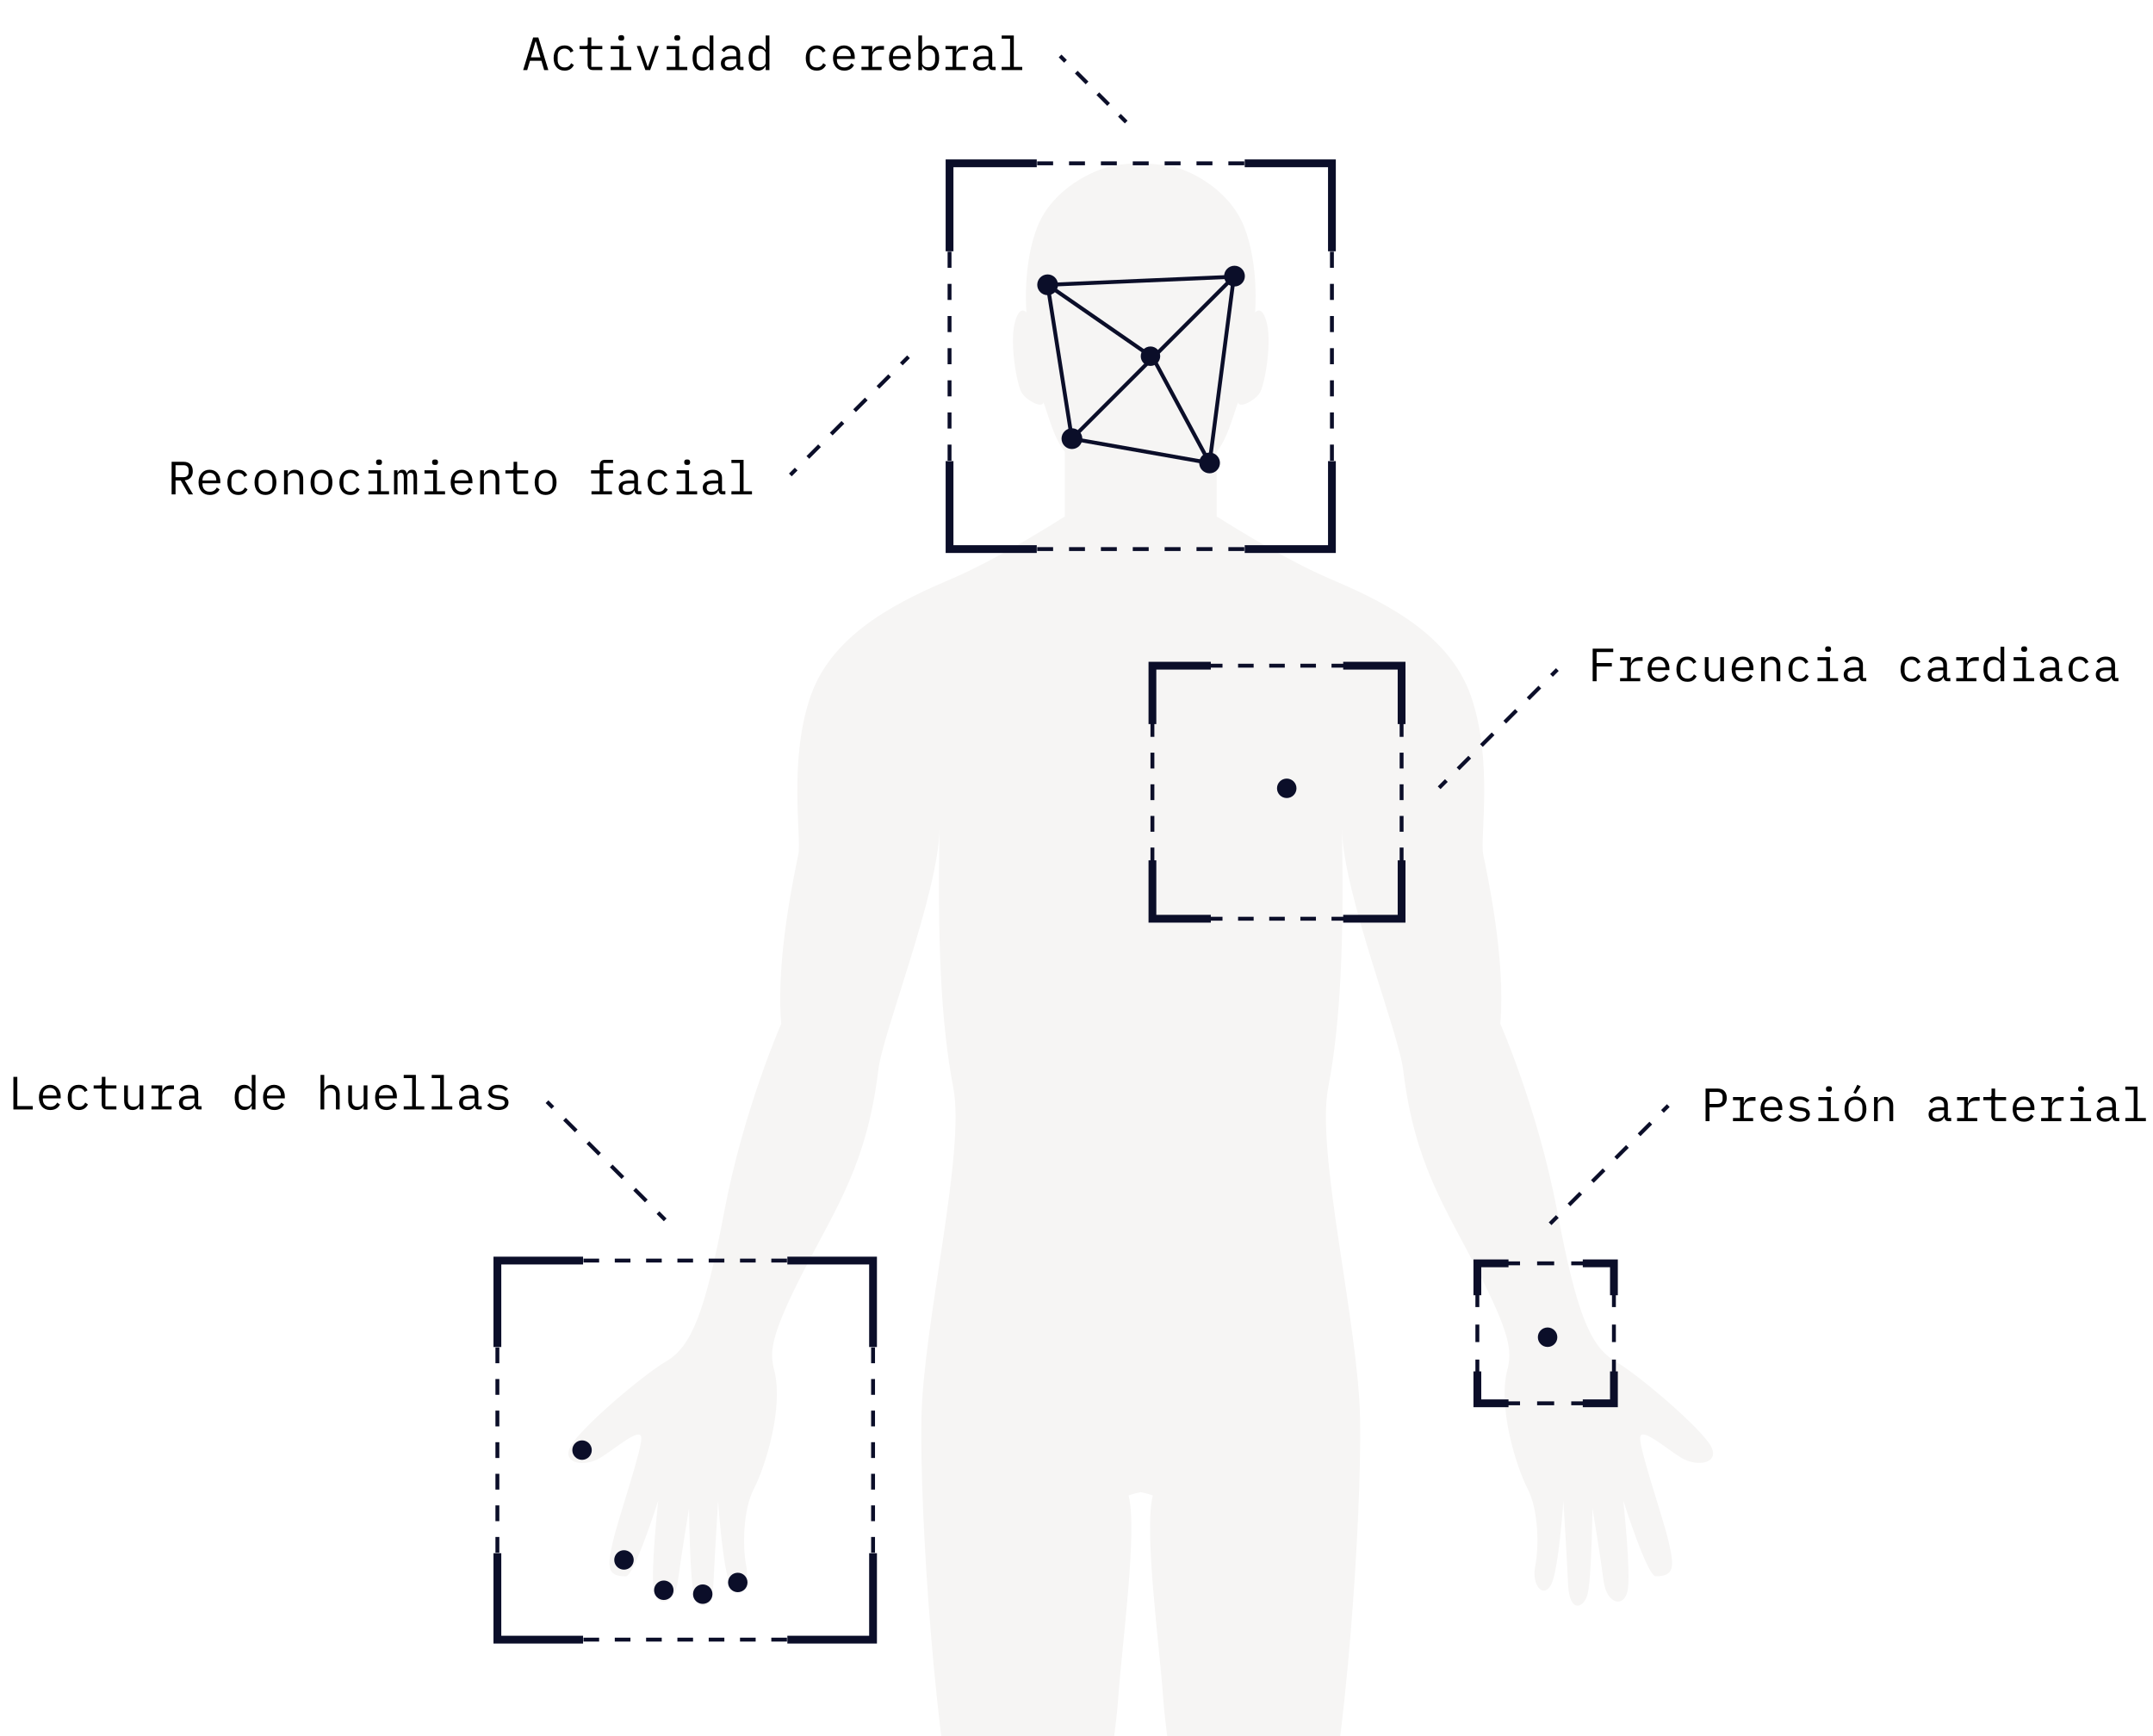 <svg width="553" height="446" viewBox="0 0 553 446" fill="none" xmlns="http://www.w3.org/2000/svg">
<rect x="0" y="0" width="553" height="446" fill="#808080" stroke="none"/>
<g clip-path="url(#clip0_7765_341962)">
<rect width="553" height="446" fill="white"/>
<path d="M439.544 371.655C437.348 367.272 421.341 353.491 414.893 349.687C408.463 345.9 404.949 337.432 399.976 311.152C395.004 284.889 385.358 262.991 385.358 262.991C386.816 246.353 381.844 223.877 380.965 219.494C380.087 215.111 383.601 195.265 377.75 178.627C371.899 161.989 353.609 153.819 341.327 148.56C329.046 143.3 312.512 132.658 312.512 132.658V116.02C315.288 112.672 316.571 107.184 317.994 103.362C318.328 105.01 322.264 102.924 323.546 100.96C324.829 98.997 326.656 88.477 325.444 83.235C324.231 77.976 322.369 80.272 322.369 80.272C322.369 80.272 323.458 68.017 319.523 58.164C315.569 48.312 304.992 43.297 300.213 42.614C297.402 42.21 295.03 42 293.695 42H292.324C290.971 42 288.968 42 285.806 42.614C281.062 43.543 270.449 48.312 266.496 58.164C262.543 68.017 263.65 80.272 263.65 80.272C263.65 80.272 261.787 77.976 260.575 83.235C259.362 88.495 261.19 98.997 262.472 100.96C263.755 102.924 267.708 105.01 268.025 103.362C269.448 107.202 270.73 112.672 273.506 116.02V132.658C273.506 132.658 256.973 143.318 244.691 148.56C232.41 153.819 214.119 161.989 208.269 178.627C202.418 195.265 205.932 215.111 205.053 219.494C204.175 223.877 199.202 246.353 200.661 262.991C200.661 262.991 191.015 284.889 186.042 311.152C181.07 337.415 177.556 345.883 171.125 349.687C164.695 353.474 148.671 367.272 146.474 371.655C144.278 376.038 150.199 376.914 154.153 374.495C158.106 372.075 164.027 366.833 164.677 369.025C165.327 371.216 158.967 389.379 157.438 395.954C155.91 402.529 155.91 404.93 160.724 404.93C162.92 404.93 169.07 385.452 169.07 385.452C169.07 385.452 166.979 404.387 167.98 408.77C168.964 413.153 173.357 412.048 174.13 406.035C174.903 400.021 176.976 387.433 176.976 387.433C176.976 387.433 177.187 406.263 178.294 409.769C179.401 413.276 182.897 414.363 183.231 407.034C183.565 399.706 184.443 385.575 184.443 385.575C184.443 385.575 185.656 403.528 187.624 407.139C189.592 410.751 192.666 407.245 191.682 402.318C190.698 397.392 190.804 387.872 193.65 382.402C196.497 376.932 201.557 361.17 198.693 351.317C197.814 347.162 197.814 343.218 206.371 326.58C214.928 309.942 222.606 298.914 225.54 275.281C226.419 265.937 241.037 229.75 241.336 212.814C240.756 241.129 241.634 262.728 244.85 279.366C248.065 296.004 237.101 340.044 236.662 364.502C236.223 388.976 240.176 450.268 247.186 477.846C247.626 484.421 248.504 505.862 248.504 517.696C247.239 531.336 248.75 581.495 250.841 605.286C252.036 622.608 252.721 652.868 252.721 660.091C252.721 667.315 249.137 680.06 238.12 683.391C218.565 689.3 221.165 698.136 226.05 699.223C230.934 700.31 233.534 703.027 249.945 701.59C254.829 701.151 260.153 697.066 266.18 694.893C272.224 692.719 272.997 695.436 275.896 692.719C278.795 690.001 276.283 680.253 274.982 671.961C272.241 654.621 281.501 607.881 281.501 607.881C284.312 595.749 291.287 577.165 283.152 528.934C279.709 508.545 287.826 498.867 284.031 485.437C282.274 468.221 286.368 448.655 287.246 435.822C288.125 422.971 292.219 393.201 289.882 384.155C291.059 383.734 292.096 383.471 292.992 383.296C293.905 383.471 294.924 383.734 296.102 384.155C293.765 393.201 297.859 422.971 298.737 435.822C299.616 448.673 303.709 468.221 301.952 485.437C298.157 498.867 306.696 508.615 302.831 528.934C294.538 572.466 301.109 592.874 303.955 610.406C303.955 610.406 313.76 654.604 311.019 671.943C309.718 680.236 307.206 690.001 310.105 692.701C313.004 695.418 313.777 692.701 319.821 694.875C325.865 697.049 331.189 701.151 336.056 701.572C352.467 703.01 355.067 700.292 359.951 699.205C364.836 698.118 367.436 689.282 347.881 683.374C336.864 680.043 332.735 667.841 332.735 660.617C332.735 653.394 333.983 622.59 335.16 605.269C337.251 581.495 338.762 531.319 337.497 517.679C337.497 505.862 338.375 484.403 338.815 477.829C345.843 450.251 349.778 388.941 349.339 364.484C348.9 340.009 337.936 295.986 341.151 279.349C344.367 262.711 345.245 241.111 344.665 212.797C344.964 229.733 359.582 265.919 360.461 275.264C363.378 298.914 371.073 309.924 379.63 326.562C388.187 343.2 388.187 347.145 387.308 351.3C384.462 361.153 389.504 376.914 392.351 382.384C395.197 387.854 395.32 397.374 394.319 402.301C393.335 407.227 396.409 410.733 398.377 407.122C400.345 403.51 401.557 385.558 401.557 385.558C401.557 385.558 402.436 399.671 402.77 407.017C403.104 414.345 406.618 413.258 407.707 409.752C408.796 406.245 409.025 387.416 409.025 387.416C409.025 387.416 411.116 400.004 411.871 406.017C412.627 412.031 417.019 413.135 418.021 408.752C419.005 404.369 416.931 385.435 416.931 385.435C416.931 385.435 423.081 404.913 425.277 404.913C430.109 404.913 430.109 402.511 428.563 395.936C427.034 389.362 420.656 371.199 421.324 369.007C421.974 366.816 427.913 372.075 431.848 374.477C435.784 376.879 441.723 376.003 439.527 371.637L439.544 371.655Z" fill="#F6F5F4"/>
<path fill-rule="evenodd" clip-rule="evenodd" d="M317.291 70.748C317.39 70.856 317.437 71.004 317.418 71.15L311.178 118.99C311.16 119.126 311.088 119.248 310.978 119.329C310.868 119.409 310.73 119.442 310.595 119.418L275.235 113.178C275.025 113.141 274.862 112.974 274.828 112.764L268.588 73.244C268.566 73.103 268.605 72.959 268.695 72.849C268.785 72.739 268.918 72.672 269.06 72.666L316.9 70.586C317.048 70.58 317.191 70.639 317.291 70.748ZM269.663 73.641L275.76 112.255L310.254 118.342L316.349 71.611L269.663 73.641Z" fill="#0B0E29"/>
<path d="M298 91.5C298 92.88 296.881 94 295.5 94C294.119 94 293 92.88 293 91.5C293 90.119 294.119 89 295.5 89C296.881 89 298 90.119 298 91.5Z" fill="#0B0E29"/>
<path fill-rule="evenodd" clip-rule="evenodd" d="M314.874 72.428C314.583 72.001 314.413 71.485 314.413 70.929C314.413 69.457 315.607 68.263 317.08 68.263C318.553 68.263 319.747 69.457 319.747 70.929C319.747 72.402 318.553 73.596 317.08 73.596C316.524 73.596 316.008 73.426 315.581 73.135L296.739 91.969L309.88 116.374C310.133 116.294 310.403 116.251 310.682 116.251C312.155 116.251 313.349 117.445 313.349 118.918C313.349 120.391 312.155 121.585 310.682 121.585C309.209 121.585 308.016 120.391 308.016 118.918C308.016 118.083 308.399 117.338 309 116.849L296.001 92.707L277.528 111.179C277.819 111.606 277.989 112.122 277.989 112.678C277.989 114.151 276.795 115.345 275.322 115.345C273.849 115.345 272.656 114.151 272.656 112.678C272.656 111.205 273.849 110.011 275.322 110.011C275.878 110.011 276.394 110.181 276.821 110.472L295.345 91.948L270.951 75.06C270.47 75.533 269.81 75.825 269.082 75.825C267.609 75.825 266.416 74.631 266.416 73.158C266.416 71.685 267.609 70.491 269.082 70.491C270.555 70.491 271.749 71.685 271.749 73.158C271.749 73.543 271.667 73.908 271.521 74.238L296.064 91.23L314.874 72.428Z" fill="#0B0E29"/>
<path fill-rule="evenodd" clip-rule="evenodd" d="M243.391 41.453H245.937V42.453H244.391V44.017H243.391V41.453ZM250.029 41.453H254.121V42.453H250.029V41.453ZM258.214 41.453H262.306V42.453H258.214V41.453ZM266.398 41.453H270.491V42.453H266.398V41.453ZM274.583 41.453H278.675V42.453H274.583V41.453ZM282.768 41.453H286.86V42.453H282.768V41.453ZM290.952 41.453H295.044V42.453H290.952V41.453ZM299.137 41.453H303.229V42.453H299.137V41.453ZM307.321 41.453H311.414V42.453H307.321V41.453ZM315.506 41.453H319.598V42.453H315.506V41.453ZM323.691 41.453H327.783V42.453H323.691V41.453ZM331.875 41.453H335.968V42.453H331.875V41.453ZM340.06 41.453H342.606V44.018H341.606V42.453H340.06V41.453ZM243.391 52.275V48.146H244.391V52.275H243.391ZM342.606 48.146V52.275H341.606V48.146H342.606ZM243.391 60.533V56.404H244.391V60.533H243.391ZM342.606 56.404V60.533H341.606V56.404H342.606ZM243.391 68.791V64.662H244.391V68.791H243.391ZM342.606 64.662V68.791H341.606V64.662H342.606ZM243.391 77.048V72.919H244.391V77.048H243.391ZM342.606 72.919V77.048H341.606V72.919H342.606ZM243.391 85.306V81.177H244.391V85.306H243.391ZM342.606 81.177V85.306H341.606V81.177H342.606ZM243.391 93.564V89.435H244.391V93.564H243.391ZM342.606 89.435V93.564H341.606V89.435H342.606ZM243.391 101.821V97.692H244.391V101.821H243.391ZM342.606 97.693V101.821H341.606V97.693H342.606ZM243.391 110.079V105.95H244.391V110.079H243.391ZM342.606 105.95V110.079H341.606V105.95H342.606ZM243.391 118.337V114.208H244.391V118.337H243.391ZM342.606 114.208V118.337H341.606V114.208H342.606ZM243.391 126.594V122.466H244.391V126.594H243.391ZM342.606 122.466V126.594H341.606V122.466H342.606ZM243.391 134.852V130.723H244.391V134.852H243.391ZM342.606 130.723V134.852H341.606V130.723H342.606ZM243.391 138.981H244.391V140.545H245.937V141.545H243.391V138.981ZM342.606 138.981V141.545H340.06V140.545H341.606V138.981H342.606ZM254.121 141.545H250.029V140.545H254.121V141.545ZM262.306 141.545H258.214V140.545H262.306V141.545ZM270.491 141.545H266.398V140.545H270.491V141.545ZM278.675 141.545H274.583V140.545H278.675V141.545ZM286.86 141.545H282.768V140.545H286.86V141.545ZM295.044 141.545H290.952V140.545H295.044V141.545ZM303.229 141.545H299.137V140.545H303.229V141.545ZM311.414 141.545H307.321V140.545H311.414V141.545ZM319.598 141.545H315.506V140.545H319.598V141.545ZM327.783 141.545H323.691V140.545H327.783V141.545ZM335.968 141.545H331.875V140.545H335.968V141.545Z" fill="#0B0E29"/>
<path fill-rule="evenodd" clip-rule="evenodd" d="M242.891 40.953H266.291V42.953H244.891V64.553H242.891V40.953Z" fill="#0B0E29"/>
<path fill-rule="evenodd" clip-rule="evenodd" d="M242.891 142.047H266.291V140.047H244.891V118.447H242.891V142.047Z" fill="#0B0E29"/>
<path fill-rule="evenodd" clip-rule="evenodd" d="M343.105 40.953H319.705V42.953H341.105V64.553H343.105V40.953Z" fill="#0B0E29"/>
<path fill-rule="evenodd" clip-rule="evenodd" d="M343.105 142.047H319.705V140.047H341.105V118.447H343.105V142.047Z" fill="#0B0E29"/>
<path fill-rule="evenodd" clip-rule="evenodd" d="M127.254 323.312H129.764V324.312H128.254V325.841H127.254V323.312ZM133.785 323.312H137.805V324.312H133.785V323.312ZM141.826 323.312H145.846V324.312H141.826V323.312ZM149.867 323.312H153.887V324.312H149.867V323.312ZM157.908 323.312H161.928V324.312H157.908V323.312ZM165.949 323.312H169.969V324.312H165.949V323.312ZM173.99 323.312H178.01V324.312H173.99V323.312ZM182.031 323.312H186.051V324.312H182.031V323.312ZM190.072 323.312H194.092V324.312H190.072V323.312ZM198.113 323.312H202.133V324.312H198.113V323.312ZM206.154 323.312H210.174V324.312H206.154V323.312ZM214.195 323.312H218.215V324.312H214.195V323.312ZM222.236 323.312H224.746V325.841H223.746V324.312H222.236V323.312ZM127.254 333.955V329.898H128.254V333.955H127.254ZM224.746 329.898V333.955H223.746V329.898H224.746ZM127.254 342.069V338.012H128.254V342.069H127.254ZM224.746 338.012V342.069H223.746V338.012H224.746ZM127.254 350.183V346.126H128.254V350.183H127.254ZM224.746 346.126V350.183H223.746V346.126H224.746ZM224.746 354.24V358.297H223.746V354.24H224.746ZM127.254 358.297V354.24H128.254V358.297H127.254ZM224.746 362.354V366.411H223.746V362.354H224.746ZM127.254 366.411V362.354H128.254V366.411H127.254ZM224.746 370.468V374.525H223.746V370.468H224.746ZM127.254 374.526V370.468H128.254V374.526H127.254ZM224.746 378.583V382.64H223.746V378.583H224.746ZM127.254 382.64V378.583H128.254V382.64H127.254ZM224.746 386.697V390.754H223.746V386.697H224.746ZM127.254 390.754V386.697H128.254V390.754H127.254ZM224.746 394.811V398.868H223.746V394.811H224.746ZM127.254 398.868V394.811H128.254V398.868H127.254ZM127.254 406.982V402.925H128.254V406.982H127.254ZM224.746 402.925V406.982H223.746V402.925H224.746ZM127.254 415.096V411.039H128.254V415.096H127.254ZM224.746 411.039V415.096H223.746V411.039H224.746ZM127.254 419.153H128.254V420.681H129.764V421.681H127.254V419.153ZM224.746 419.153V421.681H222.236V420.681H223.746V419.153H224.746ZM137.805 421.681H133.785V420.681H137.805V421.681ZM145.846 421.681H141.826V420.681H145.846V421.681ZM153.887 421.681H149.867V420.681H153.887V421.681ZM161.928 421.681H157.908V420.681H161.928V421.681ZM169.969 421.681H165.949V420.681H169.969V421.681ZM178.01 421.681H173.99V420.681H178.01V421.681ZM186.051 421.681H182.031V420.681H186.051V421.681ZM194.092 421.681H190.072V420.681H194.092V421.681ZM202.133 421.681H198.113V420.681H202.133V421.681ZM210.174 421.681H206.154V420.681H210.174V421.681ZM218.215 421.681H214.195V420.681H218.215V421.681Z" fill="#0B0E29"/>
<path fill-rule="evenodd" clip-rule="evenodd" d="M126.754 322.812H149.761V324.812H128.754V346.019H126.754V322.812Z" fill="#0B0E29"/>
<path fill-rule="evenodd" clip-rule="evenodd" d="M126.754 422.188H149.761V420.188H128.754V398.981H126.754V422.188Z" fill="#0B0E29"/>
<path fill-rule="evenodd" clip-rule="evenodd" d="M225.242 322.812H202.235V324.812H223.242V346.019H225.242V322.812Z" fill="#0B0E29"/>
<path fill-rule="evenodd" clip-rule="evenodd" d="M225.242 422.188H202.235V420.188H223.242V398.981H225.242V422.188Z" fill="#0B0E29"/>
<path d="M162.769 400.711C162.769 402.092 161.65 403.211 160.269 403.211C158.889 403.211 157.77 402.092 157.77 400.711C157.77 399.33 158.889 398.211 160.269 398.211C161.65 398.211 162.769 399.33 162.769 400.711Z" fill="#0B0E29"/>
<path d="M182.999 409.5C182.999 410.881 181.88 412 180.5 412C179.119 412 178 410.881 178 409.5C178 408.119 179.119 407 180.5 407C181.88 407 182.999 408.119 182.999 409.5Z" fill="#0B0E29"/>
<path d="M191.999 406.5C191.999 407.881 190.88 409 189.5 409C188.119 409 187 407.881 187 406.5C187 405.119 188.119 404 189.5 404C190.88 404 191.999 405.119 191.999 406.5Z" fill="#0B0E29"/>
<path d="M172.999 408.5C172.999 409.881 171.88 411 170.5 411C169.119 411 168 409.881 168 408.5C168 407.119 169.119 406 170.5 406C171.88 406 172.999 407.119 172.999 408.5Z" fill="#0B0E29"/>
<path d="M151.999 372.5C151.999 373.881 150.88 375 149.5 375C148.119 375 147 373.881 147 372.5C147 371.119 148.119 370 149.5 370C150.88 370 151.999 371.119 151.999 372.5Z" fill="#0B0E29"/>
<path fill-rule="evenodd" clip-rule="evenodd" d="M295.5 170.5H298V171.5H296.5V173.031H295.5V170.5ZM302 170.5H306V171.5H302V170.5ZM310 170.5H314V171.5H310V170.5ZM318 170.5H322V171.5H318V170.5ZM326 170.5H330V171.5H326V170.5ZM334 170.5H338V171.5H334V170.5ZM342 170.5H346V171.5H342V170.5ZM350 170.5H354V171.5H350V170.5ZM358 170.5H360.5V173.031H359.5V171.5H358V170.5ZM295.5 181.156V177.094H296.5V181.156H295.5ZM360.5 177.094V181.156H359.5V177.094H360.5ZM295.5 189.281V185.219H296.5V189.281H295.5ZM360.5 185.219V189.281H359.5V185.219H360.5ZM295.5 197.406V193.344H296.5V197.406H295.5ZM360.5 193.344V197.406H359.5V193.344H360.5ZM295.5 205.531V201.469H296.5V205.531H295.5ZM360.5 201.469V205.531H359.5V201.469H360.5ZM295.5 213.656V209.594H296.5V213.656H295.5ZM360.5 209.594V213.656H359.5V209.594H360.5ZM295.5 221.781V217.719H296.5V221.781H295.5ZM360.5 217.719V221.781H359.5V217.719H360.5ZM295.5 229.906V225.844H296.5V229.906H295.5ZM360.5 225.844V229.906H359.5V225.844H360.5ZM295.5 233.969H296.5V235.5H298V236.5H295.5V233.969ZM360.5 233.969V236.5H358V235.5H359.5V233.969H360.5ZM306 236.5H302V235.5H306V236.5ZM314 236.5H310V235.5H314V236.5ZM322 236.5H318V235.5H322V236.5ZM330 236.5H326V235.5H330V236.5ZM338 236.5H334V235.5H338V236.5ZM346 236.5H342V235.5H346V236.5ZM354 236.5H350V235.5H354V236.5Z" fill="#0B0E29"/>
<path fill-rule="evenodd" clip-rule="evenodd" d="M295 170H311V172H297V186H295V170Z" fill="#0B0E29"/>
<path fill-rule="evenodd" clip-rule="evenodd" d="M295 237H311V235H297V221H295V237Z" fill="#0B0E29"/>
<path fill-rule="evenodd" clip-rule="evenodd" d="M361 170H345V172H359V186H361V170Z" fill="#0B0E29"/>
<path fill-rule="evenodd" clip-rule="evenodd" d="M361 237H345V235H359V221H361V237Z" fill="#0B0E29"/>
<path d="M333 202.5C333 203.881 331.881 205 330.5 205C329.119 205 328 203.881 328 202.5C328 201.119 329.119 200 330.5 200C331.881 200 333 201.119 333 202.5Z" fill="#0B0E29"/>
<path fill-rule="evenodd" clip-rule="evenodd" d="M378.961 324.023H381.653V325.023H379.961V326.771H378.961V324.023ZM386.038 324.023H390.422V325.023H386.038V324.023ZM394.807 324.023H399.192V325.023H394.807V324.023ZM403.576 324.023H407.961V325.023H403.576V324.023ZM412.346 324.023H415.038V326.771H414.038V325.023H412.346V324.023ZM378.961 335.759V331.265H379.961V335.759H378.961ZM415.038 331.265V335.759H414.038V331.265H415.038ZM378.961 344.747V340.253H379.961V344.747H378.961ZM415.038 340.253V344.747H414.038V340.253H415.038ZM378.961 353.736V349.242H379.961V353.736H378.961ZM415.038 349.242V353.736H414.038V349.242H415.038ZM378.961 358.23H379.961V359.977H381.653V360.977H378.961V358.23ZM415.038 358.23V360.977H412.346V359.977H414.038V358.23H415.038ZM390.422 360.977H386.038V359.977H390.422V360.977ZM399.192 360.977H394.807V359.977H399.192V360.977ZM407.961 360.977H403.576V359.977H407.961V360.977Z" fill="#0B0E29"/>
<path fill-rule="evenodd" clip-rule="evenodd" d="M378.461 323.523H387.461V325.523H380.461V332.723H378.461V323.523Z" fill="#0B0E29"/>
<path fill-rule="evenodd" clip-rule="evenodd" d="M378.461 361.477H387.461V359.477H380.461V352.277H378.461V361.477Z" fill="#0B0E29"/>
<path fill-rule="evenodd" clip-rule="evenodd" d="M415.539 323.523H406.539V325.523H413.539V332.723H415.539V323.523Z" fill="#0B0E29"/>
<path fill-rule="evenodd" clip-rule="evenodd" d="M415.539 361.477H406.539V359.477H413.539V352.277H415.539V361.477Z" fill="#0B0E29"/>
<path d="M400 343.5C400 344.881 398.881 346 397.5 346C396.119 346 395 344.881 395 343.5C395 342.119 396.119 341 397.5 341C398.881 341 400 342.119 400 343.5Z" fill="#0B0E29"/>
<path fill-rule="evenodd" clip-rule="evenodd" d="M369.293 202L371.146 200.146L371.854 200.853L370 202.707L369.293 202ZM374.146 197.146L377.146 194.146L377.854 194.853L374.854 197.853L374.146 197.146ZM380.146 191.146L383.146 188.146L383.854 188.853L380.854 191.853L380.146 191.146ZM386.146 185.146L389.146 182.146L389.854 182.853L386.854 185.853L386.146 185.146ZM392.146 179.146L395.146 176.146L395.854 176.853L392.854 179.853L392.146 179.146ZM398.146 173.146L399.646 171.646L400.354 172.353L398.854 173.853L398.146 173.146Z" fill="#0B0E29"/>
<path d="M409.08 175V166.624H414.36V167.5H410.088V170.32H414V171.196H410.088V175H409.08Z" fill="black"/>
<path d="M416.119 174.184H417.931V169.624H416.119V168.808H418.891V170.368H418.951C419.079 169.88 419.319 169.5 419.671 169.228C420.031 168.948 420.487 168.808 421.039 168.808H421.903V169.768H420.739C420.187 169.768 419.739 169.928 419.395 170.248C419.059 170.568 418.891 170.988 418.891 171.508V174.184H421.291V175H416.119V174.184Z" fill="black"/>
<path d="M426.099 175.144C425.651 175.144 425.247 175.068 424.887 174.916C424.535 174.764 424.231 174.548 423.975 174.268C423.727 173.98 423.535 173.64 423.399 173.248C423.263 172.848 423.195 172.404 423.195 171.916C423.195 171.42 423.263 170.972 423.399 170.572C423.543 170.172 423.739 169.832 423.987 169.552C424.235 169.264 424.531 169.044 424.875 168.892C425.227 168.74 425.615 168.664 426.039 168.664C426.455 168.664 426.831 168.74 427.167 168.892C427.511 169.044 427.803 169.256 428.043 169.528C428.283 169.792 428.467 170.108 428.595 170.476C428.723 170.844 428.787 171.248 428.787 171.688V172.144H424.203V172.432C424.203 172.704 424.247 172.956 424.335 173.188C424.423 173.42 424.547 173.62 424.707 173.788C424.875 173.956 425.075 174.088 425.307 174.184C425.547 174.272 425.811 174.316 426.099 174.316C426.515 174.316 426.875 174.22 427.179 174.028C427.483 173.836 427.715 173.572 427.875 173.236L428.583 173.716C428.399 174.132 428.091 174.476 427.659 174.748C427.235 175.012 426.715 175.144 426.099 175.144ZM426.039 169.456C425.775 169.456 425.531 169.504 425.307 169.6C425.083 169.696 424.887 169.828 424.719 169.996C424.559 170.164 424.431 170.364 424.335 170.596C424.247 170.82 424.203 171.068 424.203 171.34V171.424H427.755V171.292C427.755 171.02 427.711 170.772 427.623 170.548C427.543 170.324 427.427 170.132 427.275 169.972C427.131 169.804 426.951 169.676 426.735 169.588C426.527 169.5 426.295 169.456 426.039 169.456Z" fill="black"/>
<path d="M433.402 175.144C432.954 175.144 432.554 175.068 432.202 174.916C431.858 174.756 431.566 174.536 431.326 174.256C431.086 173.976 430.902 173.636 430.774 173.236C430.654 172.836 430.594 172.392 430.594 171.904C430.594 171.416 430.658 170.972 430.786 170.572C430.914 170.172 431.098 169.832 431.338 169.552C431.578 169.264 431.87 169.044 432.214 168.892C432.558 168.74 432.95 168.664 433.39 168.664C433.99 168.664 434.478 168.796 434.854 169.06C435.23 169.324 435.506 169.668 435.682 170.092L434.914 170.5C434.802 170.18 434.614 169.932 434.35 169.756C434.094 169.58 433.774 169.492 433.39 169.492C433.11 169.492 432.858 169.54 432.634 169.636C432.418 169.724 432.234 169.852 432.082 170.02C431.93 170.188 431.814 170.388 431.734 170.62C431.662 170.852 431.626 171.104 431.626 171.376V172.432C431.626 172.704 431.662 172.956 431.734 173.188C431.814 173.42 431.93 173.62 432.082 173.788C432.234 173.956 432.422 174.088 432.646 174.184C432.87 174.272 433.126 174.316 433.414 174.316C433.83 174.316 434.174 174.22 434.446 174.028C434.718 173.836 434.934 173.572 435.094 173.236L435.778 173.704C435.594 174.12 435.306 174.464 434.914 174.736C434.53 175.008 434.026 175.144 433.402 175.144Z" fill="black"/>
<path d="M441.845 173.992H441.797C441.733 174.144 441.653 174.292 441.557 174.436C441.461 174.572 441.341 174.692 441.197 174.796C441.061 174.9 440.897 174.984 440.705 175.048C440.513 175.112 440.289 175.144 440.033 175.144C439.385 175.144 438.865 174.94 438.473 174.532C438.081 174.116 437.885 173.532 437.885 172.78V168.808H438.845V172.612C438.845 173.18 438.969 173.604 439.217 173.884C439.465 174.156 439.829 174.292 440.309 174.292C440.501 174.292 440.689 174.268 440.873 174.22C441.057 174.172 441.221 174.1 441.365 174.004C441.509 173.908 441.625 173.788 441.713 173.644C441.801 173.492 441.845 173.312 441.845 173.104V168.808H442.805V175H441.845V173.992Z" fill="black"/>
<path d="M447.685 175.144C447.237 175.144 446.833 175.068 446.473 174.916C446.121 174.764 445.817 174.548 445.561 174.268C445.313 173.98 445.121 173.64 444.985 173.248C444.849 172.848 444.781 172.404 444.781 171.916C444.781 171.42 444.849 170.972 444.985 170.572C445.129 170.172 445.325 169.832 445.573 169.552C445.821 169.264 446.117 169.044 446.461 168.892C446.813 168.74 447.201 168.664 447.625 168.664C448.041 168.664 448.417 168.74 448.753 168.892C449.097 169.044 449.389 169.256 449.629 169.528C449.869 169.792 450.053 170.108 450.181 170.476C450.309 170.844 450.373 171.248 450.373 171.688V172.144H445.789V172.432C445.789 172.704 445.833 172.956 445.921 173.188C446.009 173.42 446.133 173.62 446.293 173.788C446.461 173.956 446.661 174.088 446.893 174.184C447.133 174.272 447.397 174.316 447.685 174.316C448.101 174.316 448.461 174.22 448.765 174.028C449.069 173.836 449.301 173.572 449.461 173.236L450.169 173.716C449.985 174.132 449.677 174.476 449.245 174.748C448.821 175.012 448.301 175.144 447.685 175.144ZM447.625 169.456C447.361 169.456 447.117 169.504 446.893 169.6C446.669 169.696 446.473 169.828 446.305 169.996C446.145 170.164 446.017 170.364 445.921 170.596C445.833 170.82 445.789 171.068 445.789 171.34V171.424H449.341V171.292C449.341 171.02 449.297 170.772 449.209 170.548C449.129 170.324 449.013 170.132 448.861 169.972C448.717 169.804 448.537 169.676 448.321 169.588C448.113 169.5 447.881 169.456 447.625 169.456Z" fill="black"/>
<path d="M452.348 175V168.808H453.308V169.816H453.356C453.42 169.664 453.5 169.52 453.596 169.384C453.692 169.24 453.808 169.116 453.944 169.012C454.088 168.908 454.256 168.824 454.448 168.76C454.64 168.696 454.864 168.664 455.12 168.664C455.768 168.664 456.288 168.872 456.68 169.288C457.072 169.696 457.268 170.276 457.268 171.028V175H456.308V171.196C456.308 170.628 456.184 170.208 455.936 169.936C455.688 169.656 455.324 169.516 454.844 169.516C454.652 169.516 454.464 169.54 454.28 169.588C454.096 169.636 453.932 169.708 453.788 169.804C453.644 169.9 453.528 170.024 453.44 170.176C453.352 170.328 453.308 170.504 453.308 170.704V175H452.348Z" fill="black"/>
<path d="M462.183 175.144C461.735 175.144 461.335 175.068 460.983 174.916C460.639 174.756 460.347 174.536 460.107 174.256C459.867 173.976 459.683 173.636 459.555 173.236C459.435 172.836 459.375 172.392 459.375 171.904C459.375 171.416 459.439 170.972 459.567 170.572C459.695 170.172 459.879 169.832 460.119 169.552C460.359 169.264 460.651 169.044 460.995 168.892C461.339 168.74 461.731 168.664 462.171 168.664C462.771 168.664 463.259 168.796 463.635 169.06C464.011 169.324 464.287 169.668 464.463 170.092L463.695 170.5C463.583 170.18 463.395 169.932 463.131 169.756C462.875 169.58 462.555 169.492 462.171 169.492C461.891 169.492 461.639 169.54 461.415 169.636C461.199 169.724 461.015 169.852 460.863 170.02C460.711 170.188 460.595 170.388 460.515 170.62C460.443 170.852 460.407 171.104 460.407 171.376V172.432C460.407 172.704 460.443 172.956 460.515 173.188C460.595 173.42 460.711 173.62 460.863 173.788C461.015 173.956 461.203 174.088 461.427 174.184C461.651 174.272 461.907 174.316 462.195 174.316C462.611 174.316 462.955 174.22 463.227 174.028C463.499 173.836 463.715 173.572 463.875 173.236L464.559 173.704C464.375 174.12 464.087 174.464 463.695 174.736C463.311 175.008 462.807 175.144 462.183 175.144Z" fill="black"/>
<path d="M469.547 167.44C469.267 167.44 469.071 167.384 468.959 167.272C468.847 167.152 468.791 167.004 468.791 166.828V166.636C468.791 166.46 468.847 166.316 468.959 166.204C469.071 166.084 469.267 166.024 469.547 166.024C469.827 166.024 470.023 166.084 470.135 166.204C470.247 166.316 470.303 166.46 470.303 166.636V166.828C470.303 167.004 470.247 167.152 470.135 167.272C470.023 167.384 469.827 167.44 469.547 167.44ZM466.835 174.184H469.067V169.624H466.835V168.808H470.027V174.184H472.115V175H466.835V174.184Z" fill="black"/>
<path d="M478.698 175C478.322 175 478.054 174.904 477.894 174.712C477.734 174.52 477.634 174.28 477.594 173.992H477.534C477.398 174.352 477.178 174.636 476.874 174.844C476.578 175.044 476.178 175.144 475.674 175.144C475.026 175.144 474.51 174.976 474.126 174.64C473.742 174.304 473.55 173.844 473.55 173.26C473.55 172.684 473.758 172.24 474.174 171.928C474.598 171.616 475.278 171.46 476.214 171.46H477.534V170.848C477.534 170.392 477.406 170.052 477.15 169.828C476.894 169.596 476.53 169.48 476.058 169.48C475.642 169.48 475.302 169.564 475.038 169.732C474.774 169.892 474.562 170.112 474.402 170.392L473.754 169.912C473.834 169.752 473.942 169.596 474.078 169.444C474.214 169.292 474.382 169.16 474.582 169.048C474.782 168.928 475.01 168.836 475.266 168.772C475.522 168.7 475.806 168.664 476.118 168.664C476.846 168.664 477.422 168.848 477.846 169.216C478.278 169.584 478.494 170.096 478.494 170.752V174.16H479.358V175H478.698ZM475.842 174.34C476.09 174.34 476.314 174.312 476.514 174.256C476.722 174.192 476.902 174.112 477.054 174.016C477.206 173.912 477.322 173.792 477.402 173.656C477.49 173.512 477.534 173.36 477.534 173.2V172.18H476.214C475.638 172.18 475.218 172.26 474.954 172.42C474.69 172.58 474.558 172.812 474.558 173.116V173.368C474.558 173.688 474.67 173.932 474.894 174.1C475.126 174.26 475.442 174.34 475.842 174.34Z" fill="black"/>
<path d="M490.965 175.144C490.517 175.144 490.117 175.068 489.765 174.916C489.421 174.756 489.129 174.536 488.889 174.256C488.649 173.976 488.465 173.636 488.337 173.236C488.217 172.836 488.157 172.392 488.157 171.904C488.157 171.416 488.221 170.972 488.349 170.572C488.477 170.172 488.661 169.832 488.901 169.552C489.141 169.264 489.433 169.044 489.777 168.892C490.121 168.74 490.513 168.664 490.953 168.664C491.553 168.664 492.041 168.796 492.417 169.06C492.793 169.324 493.069 169.668 493.245 170.092L492.477 170.5C492.365 170.18 492.177 169.932 491.913 169.756C491.657 169.58 491.337 169.492 490.953 169.492C490.673 169.492 490.421 169.54 490.197 169.636C489.981 169.724 489.797 169.852 489.645 170.02C489.493 170.188 489.377 170.388 489.297 170.62C489.225 170.852 489.189 171.104 489.189 171.376V172.432C489.189 172.704 489.225 172.956 489.297 173.188C489.377 173.42 489.493 173.62 489.645 173.788C489.797 173.956 489.985 174.088 490.209 174.184C490.433 174.272 490.689 174.316 490.977 174.316C491.393 174.316 491.737 174.22 492.009 174.028C492.281 173.836 492.497 173.572 492.657 173.236L493.341 173.704C493.157 174.12 492.869 174.464 492.477 174.736C492.093 175.008 491.589 175.144 490.965 175.144Z" fill="black"/>
<path d="M500.284 175C499.908 175 499.64 174.904 499.48 174.712C499.32 174.52 499.22 174.28 499.18 173.992H499.12C498.984 174.352 498.764 174.636 498.46 174.844C498.164 175.044 497.764 175.144 497.26 175.144C496.612 175.144 496.096 174.976 495.712 174.64C495.328 174.304 495.136 173.844 495.136 173.26C495.136 172.684 495.344 172.24 495.76 171.928C496.184 171.616 496.864 171.46 497.8 171.46H499.12V170.848C499.12 170.392 498.992 170.052 498.736 169.828C498.48 169.596 498.116 169.48 497.644 169.48C497.228 169.48 496.888 169.564 496.624 169.732C496.36 169.892 496.148 170.112 495.988 170.392L495.34 169.912C495.42 169.752 495.528 169.596 495.664 169.444C495.8 169.292 495.968 169.16 496.168 169.048C496.368 168.928 496.596 168.836 496.852 168.772C497.108 168.7 497.392 168.664 497.704 168.664C498.432 168.664 499.008 168.848 499.432 169.216C499.864 169.584 500.08 170.096 500.08 170.752V174.16H500.944V175H500.284ZM497.428 174.34C497.676 174.34 497.9 174.312 498.1 174.256C498.308 174.192 498.488 174.112 498.64 174.016C498.792 173.912 498.908 173.792 498.988 173.656C499.076 173.512 499.12 173.36 499.12 173.2V172.18H497.8C497.224 172.18 496.804 172.26 496.54 172.42C496.276 172.58 496.144 172.812 496.144 173.116V173.368C496.144 173.688 496.256 173.932 496.48 174.1C496.712 174.26 497.028 174.34 497.428 174.34Z" fill="black"/>
<path d="M502.463 174.184H504.275V169.624H502.463V168.808H505.235V170.368H505.295C505.423 169.88 505.663 169.5 506.015 169.228C506.375 168.948 506.831 168.808 507.383 168.808H508.247V169.768H507.083C506.531 169.768 506.083 169.928 505.739 170.248C505.403 170.568 505.235 170.988 505.235 171.508V174.184H507.635V175H502.463V174.184Z" fill="black"/>
<path d="M513.834 173.992H513.786C513.386 174.76 512.75 175.144 511.878 175.144C511.118 175.144 510.522 174.86 510.09 174.292C509.666 173.724 509.454 172.928 509.454 171.904C509.454 170.88 509.666 170.084 510.09 169.516C510.522 168.948 511.118 168.664 511.878 168.664C512.75 168.664 513.386 169.048 513.786 169.816H513.834V166.12H514.794V175H513.834V173.992ZM512.25 174.292C512.466 174.292 512.67 174.264 512.862 174.208C513.054 174.152 513.222 174.072 513.366 173.968C513.51 173.856 513.622 173.724 513.702 173.572C513.79 173.412 513.834 173.228 513.834 173.02V170.788C513.834 170.58 513.79 170.4 513.702 170.248C513.622 170.088 513.51 169.956 513.366 169.852C513.222 169.74 513.054 169.656 512.862 169.6C512.67 169.544 512.466 169.516 512.25 169.516C511.69 169.516 511.254 169.688 510.942 170.032C510.638 170.368 510.486 170.816 510.486 171.376V172.432C510.486 172.992 510.638 173.444 510.942 173.788C511.254 174.124 511.69 174.292 512.25 174.292Z" fill="black"/>
<path d="M519.914 167.44C519.634 167.44 519.438 167.384 519.326 167.272C519.214 167.152 519.158 167.004 519.158 166.828V166.636C519.158 166.46 519.214 166.316 519.326 166.204C519.438 166.084 519.634 166.024 519.914 166.024C520.194 166.024 520.39 166.084 520.502 166.204C520.614 166.316 520.67 166.46 520.67 166.636V166.828C520.67 167.004 520.614 167.152 520.502 167.272C520.39 167.384 520.194 167.44 519.914 167.44ZM517.202 174.184H519.434V169.624H517.202V168.808H520.394V174.184H522.482V175H517.202V174.184Z" fill="black"/>
<path d="M529.065 175C528.689 175 528.421 174.904 528.261 174.712C528.101 174.52 528.001 174.28 527.961 173.992H527.901C527.765 174.352 527.545 174.636 527.241 174.844C526.945 175.044 526.545 175.144 526.041 175.144C525.393 175.144 524.877 174.976 524.493 174.64C524.109 174.304 523.917 173.844 523.917 173.26C523.917 172.684 524.125 172.24 524.541 171.928C524.965 171.616 525.645 171.46 526.581 171.46H527.901V170.848C527.901 170.392 527.773 170.052 527.517 169.828C527.261 169.596 526.897 169.48 526.425 169.48C526.009 169.48 525.669 169.564 525.405 169.732C525.141 169.892 524.929 170.112 524.769 170.392L524.121 169.912C524.201 169.752 524.309 169.596 524.445 169.444C524.581 169.292 524.749 169.16 524.949 169.048C525.149 168.928 525.377 168.836 525.633 168.772C525.889 168.7 526.173 168.664 526.485 168.664C527.213 168.664 527.789 168.848 528.213 169.216C528.645 169.584 528.861 170.096 528.861 170.752V174.16H529.725V175H529.065ZM526.209 174.34C526.457 174.34 526.681 174.312 526.881 174.256C527.089 174.192 527.269 174.112 527.421 174.016C527.573 173.912 527.689 173.792 527.769 173.656C527.857 173.512 527.901 173.36 527.901 173.2V172.18H526.581C526.005 172.18 525.585 172.26 525.321 172.42C525.057 172.58 524.925 172.812 524.925 173.116V173.368C524.925 173.688 525.037 173.932 525.261 174.1C525.493 174.26 525.809 174.34 526.209 174.34Z" fill="black"/>
<path d="M534.136 175.144C533.688 175.144 533.288 175.068 532.936 174.916C532.592 174.756 532.3 174.536 532.06 174.256C531.82 173.976 531.636 173.636 531.508 173.236C531.388 172.836 531.328 172.392 531.328 171.904C531.328 171.416 531.392 170.972 531.52 170.572C531.648 170.172 531.832 169.832 532.072 169.552C532.312 169.264 532.604 169.044 532.948 168.892C533.292 168.74 533.684 168.664 534.124 168.664C534.724 168.664 535.212 168.796 535.588 169.06C535.964 169.324 536.24 169.668 536.416 170.092L535.648 170.5C535.536 170.18 535.348 169.932 535.084 169.756C534.828 169.58 534.508 169.492 534.124 169.492C533.844 169.492 533.592 169.54 533.368 169.636C533.152 169.724 532.968 169.852 532.816 170.02C532.664 170.188 532.548 170.388 532.468 170.62C532.396 170.852 532.36 171.104 532.36 171.376V172.432C532.36 172.704 532.396 172.956 532.468 173.188C532.548 173.42 532.664 173.62 532.816 173.788C532.968 173.956 533.156 174.088 533.38 174.184C533.604 174.272 533.86 174.316 534.148 174.316C534.564 174.316 534.908 174.22 535.18 174.028C535.452 173.836 535.668 173.572 535.828 173.236L536.512 173.704C536.328 174.12 536.04 174.464 535.648 174.736C535.264 175.008 534.76 175.144 534.136 175.144Z" fill="black"/>
<path d="M543.456 175C543.08 175 542.812 174.904 542.652 174.712C542.492 174.52 542.392 174.28 542.352 173.992H542.292C542.156 174.352 541.936 174.636 541.632 174.844C541.336 175.044 540.936 175.144 540.432 175.144C539.784 175.144 539.268 174.976 538.884 174.64C538.5 174.304 538.308 173.844 538.308 173.26C538.308 172.684 538.516 172.24 538.932 171.928C539.356 171.616 540.036 171.46 540.972 171.46H542.292V170.848C542.292 170.392 542.164 170.052 541.908 169.828C541.652 169.596 541.288 169.48 540.816 169.48C540.4 169.48 540.06 169.564 539.796 169.732C539.532 169.892 539.32 170.112 539.16 170.392L538.512 169.912C538.592 169.752 538.7 169.596 538.836 169.444C538.972 169.292 539.14 169.16 539.34 169.048C539.54 168.928 539.768 168.836 540.024 168.772C540.28 168.7 540.564 168.664 540.876 168.664C541.604 168.664 542.18 168.848 542.604 169.216C543.036 169.584 543.252 170.096 543.252 170.752V174.16H544.116V175H543.456ZM540.6 174.34C540.848 174.34 541.072 174.312 541.272 174.256C541.48 174.192 541.66 174.112 541.812 174.016C541.964 173.912 542.08 173.792 542.16 173.656C542.248 173.512 542.292 173.36 542.292 173.2V172.18H540.972C540.396 172.18 539.976 172.26 539.712 172.42C539.448 172.58 539.316 172.812 539.316 173.116V173.368C539.316 173.688 539.428 173.932 539.652 174.1C539.884 174.26 540.2 174.34 540.6 174.34Z" fill="black"/>
<path fill-rule="evenodd" clip-rule="evenodd" d="M233.707 92L231.854 93.854L231.146 93.147L233 91.293L233.707 92ZM228.854 96.854L225.854 99.854L225.146 99.147L228.146 96.147L228.854 96.854ZM222.854 102.854L219.854 105.854L219.146 105.147L222.146 102.147L222.854 102.854ZM216.854 108.854L213.854 111.854L213.146 111.147L216.146 108.147L216.854 108.854ZM210.854 114.854L207.854 117.854L207.146 117.147L210.146 114.147L210.854 114.854ZM204.854 120.854L203.354 122.354L202.646 121.647L204.146 120.147L204.854 120.854Z" fill="#0B0E29"/>
<path d="M45.088 127H44.08V118.624H47.128C47.904 118.624 48.496 118.836 48.904 119.26C49.312 119.684 49.516 120.276 49.516 121.036C49.516 121.716 49.34 122.26 48.988 122.668C48.636 123.076 48.124 123.312 47.452 123.376L49.588 127H48.46L46.42 123.424H45.088V127ZM47.104 122.572C47.528 122.572 47.856 122.468 48.088 122.26C48.328 122.044 48.448 121.74 48.448 121.348V120.724C48.448 120.332 48.328 120.032 48.088 119.824C47.856 119.608 47.528 119.5 47.104 119.5H45.088V122.572H47.104Z" fill="black"/>
<path d="M53.903 127.144C53.455 127.144 53.051 127.068 52.691 126.916C52.339 126.764 52.035 126.548 51.779 126.268C51.531 125.98 51.339 125.64 51.203 125.248C51.067 124.848 50.999 124.404 50.999 123.916C50.999 123.42 51.067 122.972 51.203 122.572C51.347 122.172 51.543 121.832 51.791 121.552C52.039 121.264 52.335 121.044 52.679 120.892C53.031 120.74 53.419 120.664 53.843 120.664C54.259 120.664 54.635 120.74 54.971 120.892C55.315 121.044 55.607 121.256 55.847 121.528C56.087 121.792 56.271 122.108 56.399 122.476C56.527 122.844 56.591 123.248 56.591 123.688V124.144H52.007V124.432C52.007 124.704 52.051 124.956 52.139 125.188C52.227 125.42 52.351 125.62 52.511 125.788C52.679 125.956 52.879 126.088 53.111 126.184C53.351 126.272 53.615 126.316 53.903 126.316C54.319 126.316 54.679 126.22 54.983 126.028C55.287 125.836 55.519 125.572 55.679 125.236L56.387 125.716C56.203 126.132 55.895 126.476 55.463 126.748C55.039 127.012 54.519 127.144 53.903 127.144ZM53.843 121.456C53.579 121.456 53.335 121.504 53.111 121.6C52.887 121.696 52.691 121.828 52.523 121.996C52.363 122.164 52.235 122.364 52.139 122.596C52.051 122.82 52.007 123.068 52.007 123.34V123.424H55.559V123.292C55.559 123.02 55.515 122.772 55.427 122.548C55.347 122.324 55.231 122.132 55.079 121.972C54.935 121.804 54.755 121.676 54.539 121.588C54.331 121.5 54.099 121.456 53.843 121.456Z" fill="black"/>
<path d="M61.207 127.144C60.759 127.144 60.359 127.068 60.007 126.916C59.663 126.756 59.371 126.536 59.131 126.256C58.891 125.976 58.707 125.636 58.579 125.236C58.459 124.836 58.399 124.392 58.399 123.904C58.399 123.416 58.463 122.972 58.591 122.572C58.719 122.172 58.903 121.832 59.143 121.552C59.383 121.264 59.675 121.044 60.019 120.892C60.363 120.74 60.755 120.664 61.195 120.664C61.795 120.664 62.283 120.796 62.659 121.06C63.035 121.324 63.311 121.668 63.487 122.092L62.719 122.5C62.607 122.18 62.419 121.932 62.155 121.756C61.899 121.58 61.579 121.492 61.195 121.492C60.915 121.492 60.663 121.54 60.439 121.636C60.223 121.724 60.039 121.852 59.887 122.02C59.735 122.188 59.619 122.388 59.539 122.62C59.467 122.852 59.431 123.104 59.431 123.376V124.432C59.431 124.704 59.467 124.956 59.539 125.188C59.619 125.42 59.735 125.62 59.887 125.788C60.039 125.956 60.227 126.088 60.451 126.184C60.675 126.272 60.931 126.316 61.219 126.316C61.635 126.316 61.979 126.22 62.251 126.028C62.523 125.836 62.739 125.572 62.899 125.236L63.583 125.704C63.399 126.12 63.111 126.464 62.719 126.736C62.335 127.008 61.831 127.144 61.207 127.144Z" fill="black"/>
<path d="M68.186 127.144C67.754 127.144 67.362 127.068 67.01 126.916C66.666 126.764 66.37 126.548 66.122 126.268C65.882 125.98 65.698 125.64 65.57 125.248C65.442 124.848 65.378 124.4 65.378 123.904C65.378 123.416 65.442 122.972 65.57 122.572C65.698 122.172 65.882 121.832 66.122 121.552C66.37 121.264 66.666 121.044 67.01 120.892C67.362 120.74 67.754 120.664 68.186 120.664C68.618 120.664 69.006 120.74 69.35 120.892C69.702 121.044 69.998 121.264 70.238 121.552C70.486 121.832 70.674 122.172 70.802 122.572C70.93 122.972 70.994 123.416 70.994 123.904C70.994 124.4 70.93 124.848 70.802 125.248C70.674 125.64 70.486 125.98 70.238 126.268C69.998 126.548 69.702 126.764 69.35 126.916C69.006 127.068 68.618 127.144 68.186 127.144ZM68.186 126.316C68.722 126.316 69.154 126.156 69.482 125.836C69.81 125.516 69.974 125.02 69.974 124.348V123.46C69.974 122.788 69.81 122.292 69.482 121.972C69.154 121.652 68.722 121.492 68.186 121.492C67.65 121.492 67.218 121.652 66.89 121.972C66.562 122.292 66.398 122.788 66.398 123.46V124.348C66.398 125.02 66.562 125.516 66.89 125.836C67.218 126.156 67.65 126.316 68.186 126.316Z" fill="black"/>
<path d="M72.957 127V120.808H73.917V121.816H73.965C74.029 121.664 74.109 121.52 74.205 121.384C74.301 121.24 74.417 121.116 74.553 121.012C74.697 120.908 74.865 120.824 75.057 120.76C75.249 120.696 75.473 120.664 75.729 120.664C76.377 120.664 76.897 120.872 77.289 121.288C77.681 121.696 77.877 122.276 77.877 123.028V127H76.917V123.196C76.917 122.628 76.793 122.208 76.545 121.936C76.297 121.656 75.933 121.516 75.453 121.516C75.261 121.516 75.073 121.54 74.889 121.588C74.705 121.636 74.541 121.708 74.397 121.804C74.253 121.9 74.137 122.024 74.049 122.176C73.961 122.328 73.917 122.504 73.917 122.704V127H72.957Z" fill="black"/>
<path d="M82.577 127.144C82.145 127.144 81.753 127.068 81.401 126.916C81.057 126.764 80.761 126.548 80.513 126.268C80.273 125.98 80.089 125.64 79.961 125.248C79.833 124.848 79.769 124.4 79.769 123.904C79.769 123.416 79.833 122.972 79.961 122.572C80.089 122.172 80.273 121.832 80.513 121.552C80.761 121.264 81.057 121.044 81.401 120.892C81.753 120.74 82.145 120.664 82.577 120.664C83.009 120.664 83.397 120.74 83.741 120.892C84.093 121.044 84.389 121.264 84.629 121.552C84.877 121.832 85.065 122.172 85.193 122.572C85.321 122.972 85.385 123.416 85.385 123.904C85.385 124.4 85.321 124.848 85.193 125.248C85.065 125.64 84.877 125.98 84.629 126.268C84.389 126.548 84.093 126.764 83.741 126.916C83.397 127.068 83.009 127.144 82.577 127.144ZM82.577 126.316C83.113 126.316 83.545 126.156 83.873 125.836C84.201 125.516 84.365 125.02 84.365 124.348V123.46C84.365 122.788 84.201 122.292 83.873 121.972C83.545 121.652 83.113 121.492 82.577 121.492C82.041 121.492 81.609 121.652 81.281 121.972C80.953 122.292 80.789 122.788 80.789 123.46V124.348C80.789 125.02 80.953 125.516 81.281 125.836C81.609 126.156 82.041 126.316 82.577 126.316Z" fill="black"/>
<path d="M89.988 127.144C89.54 127.144 89.14 127.068 88.788 126.916C88.444 126.756 88.152 126.536 87.912 126.256C87.672 125.976 87.488 125.636 87.36 125.236C87.24 124.836 87.18 124.392 87.18 123.904C87.18 123.416 87.244 122.972 87.372 122.572C87.5 122.172 87.684 121.832 87.924 121.552C88.164 121.264 88.456 121.044 88.8 120.892C89.144 120.74 89.536 120.664 89.976 120.664C90.576 120.664 91.064 120.796 91.44 121.06C91.816 121.324 92.092 121.668 92.268 122.092L91.5 122.5C91.388 122.18 91.2 121.932 90.936 121.756C90.68 121.58 90.36 121.492 89.976 121.492C89.696 121.492 89.444 121.54 89.22 121.636C89.004 121.724 88.82 121.852 88.668 122.02C88.516 122.188 88.4 122.388 88.32 122.62C88.248 122.852 88.212 123.104 88.212 123.376V124.432C88.212 124.704 88.248 124.956 88.32 125.188C88.4 125.42 88.516 125.62 88.668 125.788C88.82 125.956 89.008 126.088 89.232 126.184C89.456 126.272 89.712 126.316 90 126.316C90.416 126.316 90.76 126.22 91.032 126.028C91.304 125.836 91.52 125.572 91.68 125.236L92.364 125.704C92.18 126.12 91.892 126.464 91.5 126.736C91.116 127.008 90.612 127.144 89.988 127.144Z" fill="black"/>
<path d="M97.351 119.44C97.071 119.44 96.875 119.384 96.763 119.272C96.651 119.152 96.595 119.004 96.595 118.828V118.636C96.595 118.46 96.651 118.316 96.763 118.204C96.875 118.084 97.071 118.024 97.351 118.024C97.631 118.024 97.827 118.084 97.939 118.204C98.051 118.316 98.107 118.46 98.107 118.636V118.828C98.107 119.004 98.051 119.152 97.939 119.272C97.827 119.384 97.631 119.44 97.351 119.44ZM94.639 126.184H96.871V121.624H94.639V120.808H97.831V126.184H99.919V127H94.639V126.184Z" fill="black"/>
<path d="M101.211 127V120.808H102.099V121.528H102.147C102.243 121.288 102.379 121.084 102.555 120.916C102.731 120.748 102.991 120.664 103.335 120.664C103.695 120.664 103.963 120.756 104.139 120.94C104.315 121.116 104.423 121.348 104.463 121.636H104.499C104.611 121.356 104.771 121.124 104.979 120.94C105.187 120.756 105.475 120.664 105.843 120.664C106.347 120.664 106.683 120.84 106.851 121.192C107.027 121.544 107.115 122.048 107.115 122.704V127H106.227V122.86C106.227 122.332 106.171 121.968 106.059 121.768C105.955 121.56 105.759 121.456 105.471 121.456C105.215 121.456 105.007 121.54 104.847 121.708C104.687 121.868 104.607 122.116 104.607 122.452V127H103.719V122.86C103.719 122.332 103.663 121.968 103.551 121.768C103.447 121.56 103.255 121.456 102.975 121.456C102.719 121.456 102.507 121.54 102.339 121.708C102.179 121.868 102.099 122.116 102.099 122.452V127H101.211Z" fill="black"/>
<path d="M111.742 119.44C111.462 119.44 111.266 119.384 111.154 119.272C111.042 119.152 110.986 119.004 110.986 118.828V118.636C110.986 118.46 111.042 118.316 111.154 118.204C111.266 118.084 111.462 118.024 111.742 118.024C112.022 118.024 112.218 118.084 112.33 118.204C112.442 118.316 112.498 118.46 112.498 118.636V118.828C112.498 119.004 112.442 119.152 112.33 119.272C112.218 119.384 112.022 119.44 111.742 119.44ZM109.03 126.184H111.262V121.624H109.03V120.808H112.222V126.184H114.31V127H109.03V126.184Z" fill="black"/>
<path d="M118.661 127.144C118.213 127.144 117.809 127.068 117.449 126.916C117.097 126.764 116.793 126.548 116.537 126.268C116.289 125.98 116.097 125.64 115.961 125.248C115.825 124.848 115.757 124.404 115.757 123.916C115.757 123.42 115.825 122.972 115.961 122.572C116.105 122.172 116.301 121.832 116.549 121.552C116.797 121.264 117.093 121.044 117.437 120.892C117.789 120.74 118.177 120.664 118.601 120.664C119.017 120.664 119.393 120.74 119.729 120.892C120.073 121.044 120.365 121.256 120.605 121.528C120.845 121.792 121.029 122.108 121.157 122.476C121.285 122.844 121.349 123.248 121.349 123.688V124.144H116.765V124.432C116.765 124.704 116.809 124.956 116.897 125.188C116.985 125.42 117.109 125.62 117.269 125.788C117.437 125.956 117.637 126.088 117.869 126.184C118.109 126.272 118.373 126.316 118.661 126.316C119.077 126.316 119.437 126.22 119.741 126.028C120.045 125.836 120.277 125.572 120.437 125.236L121.145 125.716C120.961 126.132 120.653 126.476 120.221 126.748C119.797 127.012 119.277 127.144 118.661 127.144ZM118.601 121.456C118.337 121.456 118.093 121.504 117.869 121.6C117.645 121.696 117.449 121.828 117.281 121.996C117.121 122.164 116.993 122.364 116.897 122.596C116.809 122.82 116.765 123.068 116.765 123.34V123.424H120.317V123.292C120.317 123.02 120.273 122.772 120.185 122.548C120.105 122.324 119.989 122.132 119.837 121.972C119.693 121.804 119.513 121.676 119.297 121.588C119.089 121.5 118.857 121.456 118.601 121.456Z" fill="black"/>
<path d="M123.325 127V120.808H124.285V121.816H124.333C124.397 121.664 124.477 121.52 124.573 121.384C124.669 121.24 124.785 121.116 124.921 121.012C125.065 120.908 125.233 120.824 125.425 120.76C125.617 120.696 125.841 120.664 126.097 120.664C126.745 120.664 127.265 120.872 127.657 121.288C128.049 121.696 128.245 122.276 128.245 123.028V127H127.285V123.196C127.285 122.628 127.161 122.208 126.913 121.936C126.665 121.656 126.301 121.516 125.821 121.516C125.629 121.516 125.441 121.54 125.257 121.588C125.073 121.636 124.909 121.708 124.765 121.804C124.621 121.9 124.505 122.024 124.417 122.176C124.329 122.328 124.285 122.504 124.285 122.704V127H123.325Z" fill="black"/>
<path d="M133.244 127C132.772 127 132.424 126.868 132.2 126.604C131.984 126.34 131.876 126 131.876 125.584V121.624H129.812V120.808H131.348C131.556 120.808 131.7 120.768 131.78 120.688C131.868 120.6 131.912 120.452 131.912 120.244V118.624H132.836V120.808H135.656V121.624H132.836V126.184H135.656V127H133.244Z" fill="black"/>
<path d="M140.139 127.144C139.707 127.144 139.315 127.068 138.963 126.916C138.619 126.764 138.323 126.548 138.075 126.268C137.835 125.98 137.651 125.64 137.523 125.248C137.395 124.848 137.331 124.4 137.331 123.904C137.331 123.416 137.395 122.972 137.523 122.572C137.651 122.172 137.835 121.832 138.075 121.552C138.323 121.264 138.619 121.044 138.963 120.892C139.315 120.74 139.707 120.664 140.139 120.664C140.571 120.664 140.959 120.74 141.303 120.892C141.655 121.044 141.951 121.264 142.191 121.552C142.439 121.832 142.627 122.172 142.755 122.572C142.883 122.972 142.947 123.416 142.947 123.904C142.947 124.4 142.883 124.848 142.755 125.248C142.627 125.64 142.439 125.98 142.191 126.268C141.951 126.548 141.655 126.764 141.303 126.916C140.959 127.068 140.571 127.144 140.139 127.144ZM140.139 126.316C140.675 126.316 141.107 126.156 141.435 125.836C141.763 125.516 141.927 125.02 141.927 124.348V123.46C141.927 122.788 141.763 122.292 141.435 121.972C141.107 121.652 140.675 121.492 140.139 121.492C139.603 121.492 139.171 121.652 138.843 121.972C138.515 122.292 138.351 122.788 138.351 123.46V124.348C138.351 125.02 138.515 125.516 138.843 125.836C139.171 126.156 139.603 126.316 140.139 126.316Z" fill="black"/>
<path d="M151.926 126.184H154.014V121.624H151.806V120.808H154.014V119.536C154.014 119.12 154.122 118.78 154.338 118.516C154.562 118.252 154.91 118.12 155.382 118.12H157.458V118.936H154.974V120.808H157.458V121.624H154.974V126.184H157.182V127H151.926V126.184Z" fill="black"/>
<path d="M164.065 127C163.689 127 163.421 126.904 163.261 126.712C163.101 126.52 163.001 126.28 162.961 125.992H162.901C162.765 126.352 162.545 126.636 162.241 126.844C161.945 127.044 161.545 127.144 161.041 127.144C160.393 127.144 159.877 126.976 159.493 126.64C159.109 126.304 158.917 125.844 158.917 125.26C158.917 124.684 159.125 124.24 159.541 123.928C159.965 123.616 160.645 123.46 161.581 123.46H162.901V122.848C162.901 122.392 162.773 122.052 162.517 121.828C162.261 121.596 161.897 121.48 161.425 121.48C161.009 121.48 160.669 121.564 160.405 121.732C160.141 121.892 159.929 122.112 159.769 122.392L159.121 121.912C159.201 121.752 159.309 121.596 159.445 121.444C159.581 121.292 159.749 121.16 159.949 121.048C160.149 120.928 160.377 120.836 160.633 120.772C160.889 120.7 161.173 120.664 161.485 120.664C162.213 120.664 162.789 120.848 163.213 121.216C163.645 121.584 163.861 122.096 163.861 122.752V126.16H164.725V127H164.065ZM161.209 126.34C161.457 126.34 161.681 126.312 161.881 126.256C162.089 126.192 162.269 126.112 162.421 126.016C162.573 125.912 162.689 125.792 162.769 125.656C162.857 125.512 162.901 125.36 162.901 125.2V124.18H161.581C161.005 124.18 160.585 124.26 160.321 124.42C160.057 124.58 159.925 124.812 159.925 125.116V125.368C159.925 125.688 160.037 125.932 160.261 126.1C160.493 126.26 160.809 126.34 161.209 126.34Z" fill="black"/>
<path d="M169.136 127.144C168.688 127.144 168.288 127.068 167.936 126.916C167.592 126.756 167.3 126.536 167.06 126.256C166.82 125.976 166.636 125.636 166.508 125.236C166.388 124.836 166.328 124.392 166.328 123.904C166.328 123.416 166.392 122.972 166.52 122.572C166.648 122.172 166.832 121.832 167.072 121.552C167.312 121.264 167.604 121.044 167.948 120.892C168.292 120.74 168.684 120.664 169.124 120.664C169.724 120.664 170.212 120.796 170.588 121.06C170.964 121.324 171.24 121.668 171.416 122.092L170.648 122.5C170.536 122.18 170.348 121.932 170.084 121.756C169.828 121.58 169.508 121.492 169.124 121.492C168.844 121.492 168.592 121.54 168.368 121.636C168.152 121.724 167.968 121.852 167.816 122.02C167.664 122.188 167.548 122.388 167.468 122.62C167.396 122.852 167.36 123.104 167.36 123.376V124.432C167.36 124.704 167.396 124.956 167.468 125.188C167.548 125.42 167.664 125.62 167.816 125.788C167.968 125.956 168.156 126.088 168.38 126.184C168.604 126.272 168.86 126.316 169.148 126.316C169.564 126.316 169.908 126.22 170.18 126.028C170.452 125.836 170.668 125.572 170.828 125.236L171.512 125.704C171.328 126.12 171.04 126.464 170.648 126.736C170.264 127.008 169.76 127.144 169.136 127.144Z" fill="black"/>
<path d="M176.5 119.44C176.22 119.44 176.024 119.384 175.912 119.272C175.8 119.152 175.744 119.004 175.744 118.828V118.636C175.744 118.46 175.8 118.316 175.912 118.204C176.024 118.084 176.22 118.024 176.5 118.024C176.78 118.024 176.976 118.084 177.088 118.204C177.2 118.316 177.256 118.46 177.256 118.636V118.828C177.256 119.004 177.2 119.152 177.088 119.272C176.976 119.384 176.78 119.44 176.5 119.44ZM173.788 126.184H176.02V121.624H173.788V120.808H176.98V126.184H179.068V127H173.788V126.184Z" fill="black"/>
<path d="M185.651 127C185.275 127 185.007 126.904 184.847 126.712C184.687 126.52 184.587 126.28 184.547 125.992H184.487C184.351 126.352 184.131 126.636 183.827 126.844C183.531 127.044 183.131 127.144 182.627 127.144C181.979 127.144 181.463 126.976 181.079 126.64C180.695 126.304 180.503 125.844 180.503 125.26C180.503 124.684 180.711 124.24 181.127 123.928C181.551 123.616 182.231 123.46 183.167 123.46H184.487V122.848C184.487 122.392 184.359 122.052 184.103 121.828C183.847 121.596 183.483 121.48 183.011 121.48C182.595 121.48 182.255 121.564 181.991 121.732C181.727 121.892 181.515 122.112 181.355 122.392L180.707 121.912C180.787 121.752 180.895 121.596 181.031 121.444C181.167 121.292 181.335 121.16 181.535 121.048C181.735 120.928 181.963 120.836 182.219 120.772C182.475 120.7 182.759 120.664 183.071 120.664C183.799 120.664 184.375 120.848 184.799 121.216C185.231 121.584 185.447 122.096 185.447 122.752V126.16H186.311V127H185.651ZM182.795 126.34C183.043 126.34 183.267 126.312 183.467 126.256C183.675 126.192 183.855 126.112 184.007 126.016C184.159 125.912 184.275 125.792 184.355 125.656C184.443 125.512 184.487 125.36 184.487 125.2V124.18H183.167C182.591 124.18 182.171 124.26 181.907 124.42C181.643 124.58 181.511 124.812 181.511 125.116V125.368C181.511 125.688 181.623 125.932 181.847 126.1C182.079 126.26 182.395 126.34 182.795 126.34Z" fill="black"/>
<path d="M187.866 126.184H190.026V118.936H187.866V118.12H190.986V126.184H193.146V127H187.866V126.184Z" fill="black"/>
<path fill-rule="evenodd" clip-rule="evenodd" d="M171.207 313L169.354 311.146L168.646 311.853L170.5 313.707L171.207 313ZM166.354 308.146L163.354 305.146L162.646 305.853L165.646 308.853L166.354 308.146ZM160.354 302.146L157.354 299.146L156.646 299.853L159.646 302.853L160.354 302.146ZM154.354 296.146L151.354 293.146L150.646 293.853L153.646 296.853L154.354 296.146ZM148.354 290.146L145.354 287.146L144.646 287.853L147.646 290.853L148.354 290.146ZM142.354 284.146L140.854 282.646L140.146 283.353L141.646 284.853L142.354 284.146Z" fill="#0B0E29"/>
<path d="M3.44 285V276.624H4.448V284.124H8.42V285H3.44Z" fill="black"/>
<path d="M12.903 285.144C12.455 285.144 12.051 285.068 11.691 284.916C11.339 284.764 11.035 284.548 10.779 284.268C10.531 283.98 10.339 283.64 10.203 283.248C10.067 282.848 9.999 282.404 9.999 281.916C9.999 281.42 10.067 280.972 10.203 280.572C10.347 280.172 10.543 279.832 10.791 279.552C11.039 279.264 11.335 279.044 11.679 278.892C12.031 278.74 12.419 278.664 12.843 278.664C13.259 278.664 13.635 278.74 13.971 278.892C14.315 279.044 14.607 279.256 14.847 279.528C15.087 279.792 15.271 280.108 15.399 280.476C15.527 280.844 15.591 281.248 15.591 281.688V282.144H11.007V282.432C11.007 282.704 11.051 282.956 11.139 283.188C11.227 283.42 11.351 283.62 11.511 283.788C11.679 283.956 11.879 284.088 12.111 284.184C12.351 284.272 12.615 284.316 12.903 284.316C13.319 284.316 13.679 284.22 13.983 284.028C14.287 283.836 14.519 283.572 14.679 283.236L15.387 283.716C15.203 284.132 14.895 284.476 14.463 284.748C14.039 285.012 13.519 285.144 12.903 285.144ZM12.843 279.456C12.579 279.456 12.335 279.504 12.111 279.6C11.887 279.696 11.691 279.828 11.523 279.996C11.363 280.164 11.235 280.364 11.139 280.596C11.051 280.82 11.007 281.068 11.007 281.34V281.424H14.559V281.292C14.559 281.02 14.515 280.772 14.427 280.548C14.347 280.324 14.231 280.132 14.079 279.972C13.935 279.804 13.755 279.676 13.539 279.588C13.331 279.5 13.099 279.456 12.843 279.456Z" fill="black"/>
<path d="M20.207 285.144C19.759 285.144 19.359 285.068 19.007 284.916C18.663 284.756 18.371 284.536 18.131 284.256C17.891 283.976 17.707 283.636 17.579 283.236C17.459 282.836 17.399 282.392 17.399 281.904C17.399 281.416 17.463 280.972 17.591 280.572C17.719 280.172 17.903 279.832 18.143 279.552C18.383 279.264 18.675 279.044 19.019 278.892C19.363 278.74 19.755 278.664 20.195 278.664C20.795 278.664 21.283 278.796 21.659 279.06C22.035 279.324 22.311 279.668 22.487 280.092L21.719 280.5C21.607 280.18 21.419 279.932 21.155 279.756C20.899 279.58 20.579 279.492 20.195 279.492C19.915 279.492 19.663 279.54 19.439 279.636C19.223 279.724 19.039 279.852 18.887 280.02C18.735 280.188 18.619 280.388 18.539 280.62C18.467 280.852 18.431 281.104 18.431 281.376V282.432C18.431 282.704 18.467 282.956 18.539 283.188C18.619 283.42 18.735 283.62 18.887 283.788C19.039 283.956 19.227 284.088 19.451 284.184C19.675 284.272 19.931 284.316 20.219 284.316C20.635 284.316 20.979 284.22 21.251 284.028C21.523 283.836 21.739 283.572 21.899 283.236L22.583 283.704C22.399 284.12 22.111 284.464 21.719 284.736C21.335 285.008 20.831 285.144 20.207 285.144Z" fill="black"/>
<path d="M27.486 285C27.014 285 26.666 284.868 26.442 284.604C26.226 284.34 26.118 284 26.118 283.584V279.624H24.054V278.808H25.59C25.798 278.808 25.942 278.768 26.022 278.688C26.11 278.6 26.154 278.452 26.154 278.244V276.624H27.078V278.808H29.898V279.624H27.078V284.184H29.898V285H27.486Z" fill="black"/>
<path d="M35.845 283.992H35.797C35.733 284.144 35.653 284.292 35.557 284.436C35.461 284.572 35.341 284.692 35.197 284.796C35.061 284.9 34.897 284.984 34.705 285.048C34.513 285.112 34.289 285.144 34.033 285.144C33.385 285.144 32.865 284.94 32.473 284.532C32.081 284.116 31.885 283.532 31.885 282.78V278.808H32.845V282.612C32.845 283.18 32.969 283.604 33.217 283.884C33.465 284.156 33.829 284.292 34.309 284.292C34.501 284.292 34.689 284.268 34.873 284.22C35.057 284.172 35.221 284.1 35.365 284.004C35.509 283.908 35.625 283.788 35.713 283.644C35.801 283.492 35.845 283.312 35.845 283.104V278.808H36.805V285H35.845V283.992Z" fill="black"/>
<path d="M38.901 284.184H40.712V279.624H38.901V278.808H41.672V280.368H41.733C41.861 279.88 42.1 279.5 42.453 279.228C42.812 278.948 43.269 278.808 43.821 278.808H44.684V279.768H43.52C42.968 279.768 42.52 279.928 42.176 280.248C41.84 280.568 41.672 280.988 41.672 281.508V284.184H44.072V285H38.901V284.184Z" fill="black"/>
<path d="M51.112 285C50.736 285 50.468 284.904 50.308 284.712C50.148 284.52 50.048 284.28 50.008 283.992H49.948C49.812 284.352 49.592 284.636 49.288 284.844C48.992 285.044 48.592 285.144 48.088 285.144C47.44 285.144 46.924 284.976 46.54 284.64C46.156 284.304 45.964 283.844 45.964 283.26C45.964 282.684 46.172 282.24 46.588 281.928C47.012 281.616 47.692 281.46 48.628 281.46H49.948V280.848C49.948 280.392 49.82 280.052 49.564 279.828C49.308 279.596 48.944 279.48 48.472 279.48C48.056 279.48 47.716 279.564 47.452 279.732C47.188 279.892 46.976 280.112 46.816 280.392L46.168 279.912C46.248 279.752 46.356 279.596 46.492 279.444C46.628 279.292 46.796 279.16 46.996 279.048C47.196 278.928 47.424 278.836 47.68 278.772C47.936 278.7 48.22 278.664 48.532 278.664C49.26 278.664 49.836 278.848 50.26 279.216C50.692 279.584 50.908 280.096 50.908 280.752V284.16H51.772V285H51.112ZM48.256 284.34C48.504 284.34 48.728 284.312 48.928 284.256C49.136 284.192 49.316 284.112 49.468 284.016C49.62 283.912 49.736 283.792 49.816 283.656C49.904 283.512 49.948 283.36 49.948 283.2V282.18H48.628C48.052 282.18 47.632 282.26 47.368 282.42C47.104 282.58 46.972 282.812 46.972 283.116V283.368C46.972 283.688 47.084 283.932 47.308 284.1C47.54 284.26 47.856 284.34 48.256 284.34Z" fill="black"/>
<path d="M64.662 283.992H64.614C64.214 284.76 63.578 285.144 62.706 285.144C61.946 285.144 61.35 284.86 60.918 284.292C60.494 283.724 60.282 282.928 60.282 281.904C60.282 280.88 60.494 280.084 60.918 279.516C61.35 278.948 61.946 278.664 62.706 278.664C63.578 278.664 64.214 279.048 64.614 279.816H64.662V276.12H65.622V285H64.662V283.992ZM63.078 284.292C63.294 284.292 63.498 284.264 63.69 284.208C63.882 284.152 64.05 284.072 64.194 283.968C64.338 283.856 64.45 283.724 64.53 283.572C64.618 283.412 64.662 283.228 64.662 283.02V280.788C64.662 280.58 64.618 280.4 64.53 280.248C64.45 280.088 64.338 279.956 64.194 279.852C64.05 279.74 63.882 279.656 63.69 279.6C63.498 279.544 63.294 279.516 63.078 279.516C62.518 279.516 62.082 279.688 61.77 280.032C61.466 280.368 61.314 280.816 61.314 281.376V282.432C61.314 282.992 61.466 283.444 61.77 283.788C62.082 284.124 62.518 284.292 63.078 284.292Z" fill="black"/>
<path d="M70.466 285.144C70.018 285.144 69.614 285.068 69.254 284.916C68.902 284.764 68.598 284.548 68.342 284.268C68.094 283.98 67.902 283.64 67.766 283.248C67.63 282.848 67.562 282.404 67.562 281.916C67.562 281.42 67.63 280.972 67.766 280.572C67.91 280.172 68.106 279.832 68.354 279.552C68.602 279.264 68.898 279.044 69.242 278.892C69.594 278.74 69.982 278.664 70.406 278.664C70.822 278.664 71.198 278.74 71.534 278.892C71.878 279.044 72.17 279.256 72.41 279.528C72.65 279.792 72.834 280.108 72.962 280.476C73.09 280.844 73.154 281.248 73.154 281.688V282.144H68.57V282.432C68.57 282.704 68.614 282.956 68.702 283.188C68.79 283.42 68.914 283.62 69.074 283.788C69.242 283.956 69.442 284.088 69.674 284.184C69.914 284.272 70.178 284.316 70.466 284.316C70.882 284.316 71.242 284.22 71.546 284.028C71.85 283.836 72.082 283.572 72.242 283.236L72.95 283.716C72.766 284.132 72.458 284.476 72.026 284.748C71.602 285.012 71.082 285.144 70.466 285.144ZM70.406 279.456C70.142 279.456 69.898 279.504 69.674 279.6C69.45 279.696 69.254 279.828 69.086 279.996C68.926 280.164 68.798 280.364 68.702 280.596C68.614 280.82 68.57 281.068 68.57 281.34V281.424H72.122V281.292C72.122 281.02 72.078 280.772 71.99 280.548C71.91 280.324 71.794 280.132 71.642 279.972C71.498 279.804 71.318 279.676 71.102 279.588C70.894 279.5 70.662 279.456 70.406 279.456Z" fill="black"/>
<path d="M82.324 276.12H83.284V279.816H83.332C83.396 279.664 83.476 279.52 83.572 279.384C83.668 279.24 83.784 279.116 83.92 279.012C84.064 278.908 84.232 278.824 84.424 278.76C84.616 278.696 84.84 278.664 85.096 278.664C85.744 278.664 86.264 278.872 86.656 279.288C87.048 279.696 87.244 280.276 87.244 281.028V285H86.284V281.196C86.284 280.628 86.16 280.208 85.912 279.936C85.664 279.656 85.3 279.516 84.82 279.516C84.628 279.516 84.44 279.54 84.256 279.588C84.072 279.636 83.908 279.708 83.764 279.804C83.62 279.9 83.504 280.024 83.416 280.176C83.328 280.328 83.284 280.504 83.284 280.704V285H82.324V276.12Z" fill="black"/>
<path d="M93.408 283.992H93.36C93.296 284.144 93.216 284.292 93.12 284.436C93.024 284.572 92.904 284.692 92.76 284.796C92.624 284.9 92.46 284.984 92.268 285.048C92.076 285.112 91.852 285.144 91.596 285.144C90.948 285.144 90.428 284.94 90.036 284.532C89.644 284.116 89.448 283.532 89.448 282.78V278.808H90.408V282.612C90.408 283.18 90.532 283.604 90.78 283.884C91.028 284.156 91.392 284.292 91.872 284.292C92.064 284.292 92.252 284.268 92.436 284.22C92.62 284.172 92.784 284.1 92.928 284.004C93.072 283.908 93.188 283.788 93.276 283.644C93.364 283.492 93.408 283.312 93.408 283.104V278.808H94.368V285H93.408V283.992Z" fill="black"/>
<path d="M99.247 285.144C98.799 285.144 98.395 285.068 98.035 284.916C97.683 284.764 97.379 284.548 97.123 284.268C96.875 283.98 96.683 283.64 96.547 283.248C96.411 282.848 96.343 282.404 96.343 281.916C96.343 281.42 96.411 280.972 96.547 280.572C96.691 280.172 96.887 279.832 97.135 279.552C97.383 279.264 97.679 279.044 98.023 278.892C98.375 278.74 98.763 278.664 99.187 278.664C99.603 278.664 99.979 278.74 100.315 278.892C100.659 279.044 100.951 279.256 101.191 279.528C101.431 279.792 101.615 280.108 101.743 280.476C101.871 280.844 101.935 281.248 101.935 281.688V282.144H97.351V282.432C97.351 282.704 97.395 282.956 97.483 283.188C97.571 283.42 97.695 283.62 97.855 283.788C98.023 283.956 98.223 284.088 98.455 284.184C98.695 284.272 98.959 284.316 99.247 284.316C99.663 284.316 100.023 284.22 100.327 284.028C100.631 283.836 100.863 283.572 101.023 283.236L101.731 283.716C101.547 284.132 101.239 284.476 100.807 284.748C100.383 285.012 99.863 285.144 99.247 285.144ZM99.187 279.456C98.923 279.456 98.679 279.504 98.455 279.6C98.231 279.696 98.035 279.828 97.867 279.996C97.707 280.164 97.579 280.364 97.483 280.596C97.395 280.82 97.351 281.068 97.351 281.34V281.424H100.903V281.292C100.903 281.02 100.859 280.772 100.771 280.548C100.691 280.324 100.575 280.132 100.423 279.972C100.279 279.804 100.099 279.676 99.883 279.588C99.675 279.5 99.443 279.456 99.187 279.456Z" fill="black"/>
<path d="M103.694 284.184H105.854V276.936H103.694V276.12H106.814V284.184H108.974V285H103.694V284.184Z" fill="black"/>
<path d="M110.89 284.184H113.05V276.936H110.89V276.12H114.01V284.184H116.17V285H110.89V284.184Z" fill="black"/>
<path d="M123.065 285C122.689 285 122.421 284.904 122.261 284.712C122.101 284.52 122.001 284.28 121.961 283.992H121.901C121.765 284.352 121.545 284.636 121.241 284.844C120.945 285.044 120.545 285.144 120.041 285.144C119.393 285.144 118.877 284.976 118.493 284.64C118.109 284.304 117.917 283.844 117.917 283.26C117.917 282.684 118.125 282.24 118.541 281.928C118.965 281.616 119.645 281.46 120.581 281.46H121.901V280.848C121.901 280.392 121.773 280.052 121.517 279.828C121.261 279.596 120.897 279.48 120.425 279.48C120.009 279.48 119.669 279.564 119.405 279.732C119.141 279.892 118.929 280.112 118.769 280.392L118.121 279.912C118.201 279.752 118.309 279.596 118.445 279.444C118.581 279.292 118.749 279.16 118.949 279.048C119.149 278.928 119.377 278.836 119.633 278.772C119.889 278.7 120.173 278.664 120.485 278.664C121.213 278.664 121.789 278.848 122.213 279.216C122.645 279.584 122.861 280.096 122.861 280.752V284.16H123.725V285H123.065ZM120.209 284.34C120.457 284.34 120.681 284.312 120.881 284.256C121.089 284.192 121.269 284.112 121.421 284.016C121.573 283.912 121.689 283.792 121.769 283.656C121.857 283.512 121.901 283.36 121.901 283.2V282.18H120.581C120.005 282.18 119.585 282.26 119.321 282.42C119.057 282.58 118.925 282.812 118.925 283.116V283.368C118.925 283.688 119.037 283.932 119.261 284.1C119.493 284.26 119.809 284.34 120.209 284.34Z" fill="black"/>
<path d="M127.992 285.144C127.344 285.144 126.784 285.036 126.312 284.82C125.848 284.596 125.452 284.3 125.124 283.932L125.772 283.368C126.068 283.68 126.392 283.92 126.744 284.088C127.096 284.256 127.52 284.34 128.016 284.34C128.496 284.34 128.888 284.256 129.192 284.088C129.504 283.912 129.66 283.64 129.66 283.272C129.66 283.112 129.628 282.98 129.564 282.876C129.508 282.764 129.428 282.676 129.324 282.612C129.22 282.548 129.104 282.5 128.976 282.468C128.848 282.428 128.712 282.396 128.568 282.372L127.596 282.228C127.38 282.196 127.144 282.152 126.888 282.096C126.64 282.04 126.412 281.952 126.204 281.832C125.996 281.704 125.82 281.536 125.676 281.328C125.54 281.12 125.472 280.848 125.472 280.512C125.472 280.2 125.532 279.932 125.652 279.708C125.78 279.476 125.956 279.284 126.18 279.132C126.404 278.972 126.668 278.856 126.972 278.784C127.276 278.704 127.608 278.664 127.968 278.664C128.528 278.664 129.012 278.752 129.42 278.928C129.836 279.104 130.192 279.348 130.488 279.66L129.864 280.248C129.792 280.16 129.7 280.072 129.588 279.984C129.484 279.888 129.352 279.804 129.192 279.732C129.04 279.652 128.86 279.588 128.652 279.54C128.444 279.492 128.204 279.468 127.932 279.468C127.444 279.468 127.068 279.552 126.804 279.72C126.548 279.888 126.42 280.132 126.42 280.452C126.42 280.612 126.448 280.748 126.504 280.86C126.568 280.964 126.652 281.048 126.756 281.112C126.86 281.176 126.976 281.228 127.104 281.268C127.24 281.3 127.376 281.328 127.512 281.352L128.484 281.496C128.708 281.528 128.944 281.572 129.192 281.628C129.44 281.684 129.668 281.776 129.876 281.904C130.084 282.024 130.256 282.188 130.392 282.396C130.536 282.604 130.608 282.876 130.608 283.212C130.608 283.828 130.368 284.304 129.888 284.64C129.416 284.976 128.784 285.144 127.992 285.144Z" fill="black"/>
<path fill-rule="evenodd" clip-rule="evenodd" d="M428.854 284.354L427.354 285.854L426.647 285.146L428.147 283.646L428.854 284.354ZM424.354 288.854L421.354 291.854L420.647 291.146L423.647 288.146L424.354 288.854ZM418.354 294.854L415.354 297.854L414.647 297.146L417.647 294.146L418.354 294.854ZM412.354 300.854L409.354 303.854L408.647 303.146L411.647 300.146L412.354 300.854ZM406.354 306.854L403.354 309.854L402.647 309.146L405.647 306.146L406.354 306.854ZM400.354 312.854L398.5 314.707L397.793 314L399.647 312.146L400.354 312.854Z" fill="#0B0E29"/>
<path d="M438.08 288V279.624H441.128C441.904 279.624 442.496 279.836 442.904 280.26C443.312 280.684 443.516 281.276 443.516 282.036C443.516 282.796 443.312 283.388 442.904 283.812C442.496 284.236 441.904 284.448 441.128 284.448H439.088V288H438.08ZM439.088 283.572H441.104C441.528 283.572 441.856 283.468 442.088 283.26C442.328 283.044 442.448 282.74 442.448 282.348V281.724C442.448 281.332 442.328 281.032 442.088 280.824C441.856 280.608 441.528 280.5 441.104 280.5H439.088V283.572Z" fill="black"/>
<path d="M445.119 287.184H446.931V282.624H445.119V281.808H447.891V283.368H447.951C448.079 282.88 448.319 282.5 448.671 282.228C449.031 281.948 449.487 281.808 450.039 281.808H450.903V282.768H449.739C449.187 282.768 448.739 282.928 448.395 283.248C448.059 283.568 447.891 283.988 447.891 284.508V287.184H450.291V288H445.119V287.184Z" fill="black"/>
<path d="M455.099 288.144C454.651 288.144 454.247 288.068 453.887 287.916C453.535 287.764 453.231 287.548 452.975 287.268C452.727 286.98 452.535 286.64 452.399 286.248C452.263 285.848 452.195 285.404 452.195 284.916C452.195 284.42 452.263 283.972 452.399 283.572C452.543 283.172 452.739 282.832 452.987 282.552C453.235 282.264 453.531 282.044 453.875 281.892C454.227 281.74 454.615 281.664 455.039 281.664C455.455 281.664 455.831 281.74 456.167 281.892C456.511 282.044 456.803 282.256 457.043 282.528C457.283 282.792 457.467 283.108 457.595 283.476C457.723 283.844 457.787 284.248 457.787 284.688V285.144H453.203V285.432C453.203 285.704 453.247 285.956 453.335 286.188C453.423 286.42 453.547 286.62 453.707 286.788C453.875 286.956 454.075 287.088 454.307 287.184C454.547 287.272 454.811 287.316 455.099 287.316C455.515 287.316 455.875 287.22 456.179 287.028C456.483 286.836 456.715 286.572 456.875 286.236L457.583 286.716C457.399 287.132 457.091 287.476 456.659 287.748C456.235 288.012 455.715 288.144 455.099 288.144ZM455.039 282.456C454.775 282.456 454.531 282.504 454.307 282.6C454.083 282.696 453.887 282.828 453.719 282.996C453.559 283.164 453.431 283.364 453.335 283.596C453.247 283.82 453.203 284.068 453.203 284.34V284.424H456.755V284.292C456.755 284.02 456.711 283.772 456.623 283.548C456.543 283.324 456.427 283.132 456.275 282.972C456.131 282.804 455.951 282.676 455.735 282.588C455.527 282.5 455.295 282.456 455.039 282.456Z" fill="black"/>
<path d="M462.258 288.144C461.61 288.144 461.05 288.036 460.578 287.82C460.114 287.596 459.718 287.3 459.39 286.932L460.038 286.368C460.334 286.68 460.658 286.92 461.01 287.088C461.362 287.256 461.786 287.34 462.282 287.34C462.762 287.34 463.154 287.256 463.458 287.088C463.77 286.912 463.926 286.64 463.926 286.272C463.926 286.112 463.894 285.98 463.83 285.876C463.774 285.764 463.694 285.676 463.59 285.612C463.486 285.548 463.37 285.5 463.242 285.468C463.114 285.428 462.978 285.396 462.834 285.372L461.862 285.228C461.646 285.196 461.41 285.152 461.154 285.096C460.906 285.04 460.678 284.952 460.47 284.832C460.262 284.704 460.086 284.536 459.942 284.328C459.806 284.12 459.738 283.848 459.738 283.512C459.738 283.2 459.798 282.932 459.918 282.708C460.046 282.476 460.222 282.284 460.446 282.132C460.67 281.972 460.934 281.856 461.238 281.784C461.542 281.704 461.874 281.664 462.234 281.664C462.794 281.664 463.278 281.752 463.686 281.928C464.102 282.104 464.458 282.348 464.754 282.66L464.13 283.248C464.058 283.16 463.966 283.072 463.854 282.984C463.75 282.888 463.618 282.804 463.458 282.732C463.306 282.652 463.126 282.588 462.918 282.54C462.71 282.492 462.47 282.468 462.198 282.468C461.71 282.468 461.334 282.552 461.07 282.72C460.814 282.888 460.686 283.132 460.686 283.452C460.686 283.612 460.714 283.748 460.77 283.86C460.834 283.964 460.918 284.048 461.022 284.112C461.126 284.176 461.242 284.228 461.37 284.268C461.506 284.3 461.642 284.328 461.778 284.352L462.75 284.496C462.974 284.528 463.21 284.572 463.458 284.628C463.706 284.684 463.934 284.776 464.142 284.904C464.35 285.024 464.522 285.188 464.658 285.396C464.802 285.604 464.874 285.876 464.874 286.212C464.874 286.828 464.634 287.304 464.154 287.64C463.682 287.976 463.05 288.144 462.258 288.144Z" fill="black"/>
<path d="M469.765 280.44C469.485 280.44 469.289 280.384 469.177 280.272C469.065 280.152 469.009 280.004 469.009 279.828V279.636C469.009 279.46 469.065 279.316 469.177 279.204C469.289 279.084 469.485 279.024 469.765 279.024C470.045 279.024 470.241 279.084 470.353 279.204C470.465 279.316 470.521 279.46 470.521 279.636V279.828C470.521 280.004 470.465 280.152 470.353 280.272C470.241 280.384 470.045 280.44 469.765 280.44ZM467.053 287.184H469.285V282.624H467.053V281.808H470.245V287.184H472.333V288H467.053V287.184Z" fill="black"/>
<path d="M476.577 288.144C476.145 288.144 475.753 288.068 475.401 287.916C475.057 287.764 474.761 287.548 474.513 287.268C474.273 286.98 474.089 286.64 473.961 286.248C473.833 285.848 473.769 285.4 473.769 284.904C473.769 284.416 473.833 283.972 473.961 283.572C474.089 283.172 474.273 282.832 474.513 282.552C474.761 282.264 475.057 282.044 475.401 281.892C475.753 281.74 476.145 281.664 476.577 281.664C477.009 281.664 477.397 281.74 477.741 281.892C478.093 282.044 478.389 282.264 478.629 282.552C478.877 282.832 479.065 283.172 479.193 283.572C479.321 283.972 479.385 284.416 479.385 284.904C479.385 285.4 479.321 285.848 479.193 286.248C479.065 286.64 478.877 286.98 478.629 287.268C478.389 287.548 478.093 287.764 477.741 287.916C477.397 288.068 477.009 288.144 476.577 288.144ZM476.577 287.316C477.113 287.316 477.545 287.156 477.873 286.836C478.201 286.516 478.365 286.02 478.365 285.348V284.46C478.365 283.788 478.201 283.292 477.873 282.972C477.545 282.652 477.113 282.492 476.577 282.492C476.041 282.492 475.609 282.652 475.281 282.972C474.953 283.292 474.789 283.788 474.789 284.46V285.348C474.789 286.02 474.953 286.516 475.281 286.836C475.609 287.156 476.041 287.316 476.577 287.316ZM476.661 280.98L476.037 280.692L477.057 278.652L477.933 279.072L476.661 280.98Z" fill="black"/>
<path d="M481.348 288V281.808H482.308V282.816H482.356C482.42 282.664 482.5 282.52 482.596 282.384C482.692 282.24 482.808 282.116 482.944 282.012C483.088 281.908 483.256 281.824 483.448 281.76C483.64 281.696 483.864 281.664 484.12 281.664C484.768 281.664 485.288 281.872 485.68 282.288C486.072 282.696 486.268 283.276 486.268 284.028V288H485.308V284.196C485.308 283.628 485.184 283.208 484.936 282.936C484.688 282.656 484.324 282.516 483.844 282.516C483.652 282.516 483.464 282.54 483.28 282.588C483.096 282.636 482.932 282.708 482.788 282.804C482.644 282.9 482.528 283.024 482.44 283.176C482.352 283.328 482.308 283.504 482.308 283.704V288H481.348Z" fill="black"/>
<path d="M500.503 288C500.127 288 499.859 287.904 499.699 287.712C499.539 287.52 499.439 287.28 499.399 286.992H499.339C499.203 287.352 498.983 287.636 498.679 287.844C498.383 288.044 497.983 288.144 497.479 288.144C496.831 288.144 496.315 287.976 495.931 287.64C495.547 287.304 495.355 286.844 495.355 286.26C495.355 285.684 495.563 285.24 495.979 284.928C496.403 284.616 497.083 284.46 498.019 284.46H499.339V283.848C499.339 283.392 499.211 283.052 498.955 282.828C498.699 282.596 498.335 282.48 497.863 282.48C497.447 282.48 497.107 282.564 496.843 282.732C496.579 282.892 496.367 283.112 496.207 283.392L495.559 282.912C495.639 282.752 495.747 282.596 495.883 282.444C496.019 282.292 496.187 282.16 496.387 282.048C496.587 281.928 496.815 281.836 497.071 281.772C497.327 281.7 497.611 281.664 497.923 281.664C498.651 281.664 499.227 281.848 499.651 282.216C500.083 282.584 500.299 283.096 500.299 283.752V287.16H501.163V288H500.503ZM497.647 287.34C497.895 287.34 498.119 287.312 498.319 287.256C498.527 287.192 498.707 287.112 498.859 287.016C499.011 286.912 499.127 286.792 499.207 286.656C499.295 286.512 499.339 286.36 499.339 286.2V285.18H498.019C497.443 285.18 497.023 285.26 496.759 285.42C496.495 285.58 496.363 285.812 496.363 286.116V286.368C496.363 286.688 496.475 286.932 496.699 287.1C496.931 287.26 497.247 287.34 497.647 287.34Z" fill="black"/>
<path d="M502.682 287.184H504.494V282.624H502.682V281.808H505.454V283.368H505.514C505.642 282.88 505.882 282.5 506.234 282.228C506.594 281.948 507.05 281.808 507.602 281.808H508.466V282.768H507.302C506.75 282.768 506.302 282.928 505.958 283.248C505.622 283.568 505.454 283.988 505.454 284.508V287.184H507.854V288H502.682V287.184Z" fill="black"/>
<path d="M512.853 288C512.381 288 512.033 287.868 511.809 287.604C511.593 287.34 511.485 287 511.485 286.584V282.624H509.421V281.808H510.957C511.165 281.808 511.309 281.768 511.389 281.688C511.477 281.6 511.521 281.452 511.521 281.244V279.624H512.445V281.808H515.265V282.624H512.445V287.184H515.265V288H512.853Z" fill="black"/>
<path d="M519.857 288.144C519.409 288.144 519.005 288.068 518.645 287.916C518.293 287.764 517.989 287.548 517.733 287.268C517.485 286.98 517.293 286.64 517.157 286.248C517.021 285.848 516.953 285.404 516.953 284.916C516.953 284.42 517.021 283.972 517.157 283.572C517.301 283.172 517.497 282.832 517.745 282.552C517.993 282.264 518.289 282.044 518.633 281.892C518.985 281.74 519.373 281.664 519.797 281.664C520.213 281.664 520.589 281.74 520.925 281.892C521.269 282.044 521.561 282.256 521.801 282.528C522.041 282.792 522.225 283.108 522.353 283.476C522.481 283.844 522.545 284.248 522.545 284.688V285.144H517.961V285.432C517.961 285.704 518.005 285.956 518.093 286.188C518.181 286.42 518.305 286.62 518.465 286.788C518.633 286.956 518.833 287.088 519.065 287.184C519.305 287.272 519.569 287.316 519.857 287.316C520.273 287.316 520.633 287.22 520.937 287.028C521.241 286.836 521.473 286.572 521.633 286.236L522.341 286.716C522.157 287.132 521.849 287.476 521.417 287.748C520.993 288.012 520.473 288.144 519.857 288.144ZM519.797 282.456C519.533 282.456 519.289 282.504 519.065 282.6C518.841 282.696 518.645 282.828 518.477 282.996C518.317 283.164 518.189 283.364 518.093 283.596C518.005 283.82 517.961 284.068 517.961 284.34V284.424H521.513V284.292C521.513 284.02 521.469 283.772 521.381 283.548C521.301 283.324 521.185 283.132 521.033 282.972C520.889 282.804 520.709 282.676 520.493 282.588C520.285 282.5 520.053 282.456 519.797 282.456Z" fill="black"/>
<path d="M524.268 287.184H526.08V282.624H524.268V281.808H527.04V283.368H527.1C527.228 282.88 527.468 282.5 527.82 282.228C528.18 281.948 528.636 281.808 529.188 281.808H530.052V282.768H528.888C528.336 282.768 527.888 282.928 527.544 283.248C527.208 283.568 527.04 283.988 527.04 284.508V287.184H529.44V288H524.268V287.184Z" fill="black"/>
<path d="M534.523 280.44C534.243 280.44 534.047 280.384 533.935 280.272C533.823 280.152 533.767 280.004 533.767 279.828V279.636C533.767 279.46 533.823 279.316 533.935 279.204C534.047 279.084 534.243 279.024 534.523 279.024C534.803 279.024 534.999 279.084 535.111 279.204C535.223 279.316 535.279 279.46 535.279 279.636V279.828C535.279 280.004 535.223 280.152 535.111 280.272C534.999 280.384 534.803 280.44 534.523 280.44ZM531.811 287.184H534.043V282.624H531.811V281.808H535.003V287.184H537.091V288H531.811V287.184Z" fill="black"/>
<path d="M543.674 288C543.298 288 543.03 287.904 542.87 287.712C542.71 287.52 542.61 287.28 542.57 286.992H542.51C542.374 287.352 542.154 287.636 541.85 287.844C541.554 288.044 541.154 288.144 540.65 288.144C540.002 288.144 539.486 287.976 539.102 287.64C538.718 287.304 538.526 286.844 538.526 286.26C538.526 285.684 538.734 285.24 539.15 284.928C539.574 284.616 540.254 284.46 541.19 284.46H542.51V283.848C542.51 283.392 542.382 283.052 542.126 282.828C541.87 282.596 541.506 282.48 541.034 282.48C540.618 282.48 540.278 282.564 540.014 282.732C539.75 282.892 539.538 283.112 539.378 283.392L538.73 282.912C538.81 282.752 538.918 282.596 539.054 282.444C539.19 282.292 539.358 282.16 539.558 282.048C539.758 281.928 539.986 281.836 540.242 281.772C540.498 281.7 540.782 281.664 541.094 281.664C541.822 281.664 542.398 281.848 542.822 282.216C543.254 282.584 543.47 283.096 543.47 283.752V287.16H544.334V288H543.674ZM540.818 287.34C541.066 287.34 541.29 287.312 541.49 287.256C541.698 287.192 541.878 287.112 542.03 287.016C542.182 286.912 542.298 286.792 542.378 286.656C542.466 286.512 542.51 286.36 542.51 286.2V285.18H541.19C540.614 285.18 540.194 285.26 539.93 285.42C539.666 285.58 539.534 285.812 539.534 286.116V286.368C539.534 286.688 539.646 286.932 539.87 287.1C540.102 287.26 540.418 287.34 540.818 287.34Z" fill="black"/>
<path d="M545.89 287.184H548.05V279.936H545.89V279.12H549.01V287.184H551.17V288H545.89V287.184Z" fill="black"/>
<path fill-rule="evenodd" clip-rule="evenodd" d="M271.931 14.729L273.317 16.114L274.024 15.407L272.638 14.021L271.931 14.729ZM276.088 18.885L278.858 21.656L279.566 20.949L276.795 18.178L276.088 18.885ZM281.629 24.427L284.4 27.197L285.107 26.49L282.336 23.719L281.629 24.427ZM287.171 29.968L288.91 31.707L289.617 31L287.878 29.261L287.171 29.968Z" fill="#0B0E29"/>
<path d="M139.772 18L139.064 15.612H136.124L135.416 18H134.372L136.94 9.624H138.272L140.84 18H139.772ZM137.648 10.692H137.54L136.364 14.736H138.824L137.648 10.692Z" fill="black"/>
<path d="M145.011 18.144C144.563 18.144 144.163 18.068 143.811 17.916C143.467 17.756 143.175 17.536 142.935 17.256C142.695 16.976 142.511 16.636 142.383 16.236C142.263 15.836 142.203 15.392 142.203 14.904C142.203 14.416 142.267 13.972 142.395 13.572C142.523 13.172 142.707 12.832 142.947 12.552C143.187 12.264 143.479 12.044 143.823 11.892C144.167 11.74 144.559 11.664 144.999 11.664C145.599 11.664 146.087 11.796 146.463 12.06C146.839 12.324 147.115 12.668 147.291 13.092L146.523 13.5C146.411 13.18 146.223 12.932 145.959 12.756C145.703 12.58 145.383 12.492 144.999 12.492C144.719 12.492 144.467 12.54 144.243 12.636C144.027 12.724 143.843 12.852 143.691 13.02C143.539 13.188 143.423 13.388 143.343 13.62C143.271 13.852 143.235 14.104 143.235 14.376V15.432C143.235 15.704 143.271 15.956 143.343 16.188C143.423 16.42 143.539 16.62 143.691 16.788C143.843 16.956 144.031 17.088 144.255 17.184C144.479 17.272 144.735 17.316 145.023 17.316C145.439 17.316 145.783 17.22 146.055 17.028C146.327 16.836 146.543 16.572 146.703 16.236L147.387 16.704C147.203 17.12 146.915 17.464 146.523 17.736C146.139 18.008 145.635 18.144 145.011 18.144Z" fill="black"/>
<path d="M152.291 18C151.819 18 151.471 17.868 151.247 17.604C151.031 17.34 150.923 17 150.923 16.584V12.624H148.859V11.808H150.395C150.603 11.808 150.747 11.768 150.827 11.688C150.915 11.6 150.959 11.452 150.959 11.244V9.624H151.883V11.808H154.703V12.624H151.883V17.184H154.703V18H152.291Z" fill="black"/>
<path d="M159.57 10.44C159.29 10.44 159.094 10.384 158.982 10.272C158.87 10.152 158.814 10.004 158.814 9.828V9.636C158.814 9.46 158.87 9.316 158.982 9.204C159.094 9.084 159.29 9.024 159.57 9.024C159.85 9.024 160.046 9.084 160.158 9.204C160.27 9.316 160.326 9.46 160.326 9.636V9.828C160.326 10.004 160.27 10.152 160.158 10.272C160.046 10.384 159.85 10.44 159.57 10.44ZM156.858 17.184H159.09V12.624H156.858V11.808H160.05V17.184H162.138V18H156.858V17.184Z" fill="black"/>
<path d="M165.769 18L163.549 11.808H164.521L165.409 14.4L166.369 17.196H166.417L167.377 14.4L168.265 11.808H169.213L166.993 18H165.769Z" fill="black"/>
<path d="M173.961 10.44C173.681 10.44 173.485 10.384 173.373 10.272C173.261 10.152 173.205 10.004 173.205 9.828V9.636C173.205 9.46 173.261 9.316 173.373 9.204C173.485 9.084 173.681 9.024 173.961 9.024C174.241 9.024 174.437 9.084 174.549 9.204C174.661 9.316 174.717 9.46 174.717 9.636V9.828C174.717 10.004 174.661 10.152 174.549 10.272C174.437 10.384 174.241 10.44 173.961 10.44ZM171.249 17.184H173.481V12.624H171.249V11.808H174.441V17.184H176.529V18H171.249V17.184Z" fill="black"/>
<path d="M182.272 16.992H182.224C181.824 17.76 181.188 18.144 180.316 18.144C179.556 18.144 178.96 17.86 178.528 17.292C178.104 16.724 177.892 15.928 177.892 14.904C177.892 13.88 178.104 13.084 178.528 12.516C178.96 11.948 179.556 11.664 180.316 11.664C181.188 11.664 181.824 12.048 182.224 12.816H182.272V9.12H183.232V18H182.272V16.992ZM180.688 17.292C180.904 17.292 181.108 17.264 181.3 17.208C181.492 17.152 181.66 17.072 181.804 16.968C181.948 16.856 182.06 16.724 182.14 16.572C182.228 16.412 182.272 16.228 182.272 16.02V13.788C182.272 13.58 182.228 13.4 182.14 13.248C182.06 13.088 181.948 12.956 181.804 12.852C181.66 12.74 181.492 12.656 181.3 12.6C181.108 12.544 180.904 12.516 180.688 12.516C180.128 12.516 179.692 12.688 179.38 13.032C179.076 13.368 178.924 13.816 178.924 14.376V15.432C178.924 15.992 179.076 16.444 179.38 16.788C179.692 17.124 180.128 17.292 180.688 17.292Z" fill="black"/>
<path d="M190.307 18C189.931 18 189.663 17.904 189.503 17.712C189.343 17.52 189.243 17.28 189.203 16.992H189.143C189.007 17.352 188.787 17.636 188.483 17.844C188.187 18.044 187.787 18.144 187.283 18.144C186.635 18.144 186.119 17.976 185.735 17.64C185.351 17.304 185.159 16.844 185.159 16.26C185.159 15.684 185.367 15.24 185.783 14.928C186.207 14.616 186.887 14.46 187.823 14.46H189.143V13.848C189.143 13.392 189.015 13.052 188.759 12.828C188.503 12.596 188.139 12.48 187.667 12.48C187.251 12.48 186.911 12.564 186.647 12.732C186.383 12.892 186.171 13.112 186.011 13.392L185.363 12.912C185.443 12.752 185.551 12.596 185.687 12.444C185.823 12.292 185.991 12.16 186.191 12.048C186.391 11.928 186.619 11.836 186.875 11.772C187.131 11.7 187.415 11.664 187.727 11.664C188.455 11.664 189.031 11.848 189.455 12.216C189.887 12.584 190.103 13.096 190.103 13.752V17.16H190.967V18H190.307ZM187.451 17.34C187.699 17.34 187.923 17.312 188.123 17.256C188.331 17.192 188.511 17.112 188.663 17.016C188.815 16.912 188.931 16.792 189.011 16.656C189.099 16.512 189.143 16.36 189.143 16.2V15.18H187.823C187.247 15.18 186.827 15.26 186.563 15.42C186.299 15.58 186.167 15.812 186.167 16.116V16.368C186.167 16.688 186.279 16.932 186.503 17.1C186.735 17.26 187.051 17.34 187.451 17.34Z" fill="black"/>
<path d="M196.663 16.992H196.615C196.215 17.76 195.579 18.144 194.707 18.144C193.947 18.144 193.351 17.86 192.919 17.292C192.495 16.724 192.283 15.928 192.283 14.904C192.283 13.88 192.495 13.084 192.919 12.516C193.351 11.948 193.947 11.664 194.707 11.664C195.579 11.664 196.215 12.048 196.615 12.816H196.663V9.12H197.623V18H196.663V16.992ZM195.079 17.292C195.295 17.292 195.499 17.264 195.691 17.208C195.883 17.152 196.051 17.072 196.195 16.968C196.339 16.856 196.451 16.724 196.531 16.572C196.619 16.412 196.663 16.228 196.663 16.02V13.788C196.663 13.58 196.619 13.4 196.531 13.248C196.451 13.088 196.339 12.956 196.195 12.852C196.051 12.74 195.883 12.656 195.691 12.6C195.499 12.544 195.295 12.516 195.079 12.516C194.519 12.516 194.083 12.688 193.771 13.032C193.467 13.368 193.315 13.816 193.315 14.376V15.432C193.315 15.992 193.467 16.444 193.771 16.788C194.083 17.124 194.519 17.292 195.079 17.292Z" fill="black"/>
<path d="M209.769 18.144C209.321 18.144 208.921 18.068 208.569 17.916C208.225 17.756 207.933 17.536 207.693 17.256C207.453 16.976 207.269 16.636 207.141 16.236C207.021 15.836 206.961 15.392 206.961 14.904C206.961 14.416 207.025 13.972 207.153 13.572C207.281 13.172 207.465 12.832 207.705 12.552C207.945 12.264 208.237 12.044 208.581 11.892C208.925 11.74 209.317 11.664 209.757 11.664C210.357 11.664 210.845 11.796 211.221 12.06C211.597 12.324 211.873 12.668 212.049 13.092L211.281 13.5C211.169 13.18 210.981 12.932 210.717 12.756C210.461 12.58 210.141 12.492 209.757 12.492C209.477 12.492 209.225 12.54 209.001 12.636C208.785 12.724 208.601 12.852 208.449 13.02C208.297 13.188 208.181 13.388 208.101 13.62C208.029 13.852 207.993 14.104 207.993 14.376V15.432C207.993 15.704 208.029 15.956 208.101 16.188C208.181 16.42 208.297 16.62 208.449 16.788C208.601 16.956 208.789 17.088 209.013 17.184C209.237 17.272 209.493 17.316 209.781 17.316C210.197 17.316 210.541 17.22 210.813 17.028C211.085 16.836 211.301 16.572 211.461 16.236L212.145 16.704C211.961 17.12 211.673 17.464 211.281 17.736C210.897 18.008 210.393 18.144 209.769 18.144Z" fill="black"/>
<path d="M216.857 18.144C216.409 18.144 216.005 18.068 215.645 17.916C215.293 17.764 214.989 17.548 214.733 17.268C214.485 16.98 214.293 16.64 214.157 16.248C214.021 15.848 213.953 15.404 213.953 14.916C213.953 14.42 214.021 13.972 214.157 13.572C214.301 13.172 214.497 12.832 214.745 12.552C214.993 12.264 215.289 12.044 215.633 11.892C215.985 11.74 216.373 11.664 216.797 11.664C217.213 11.664 217.589 11.74 217.925 11.892C218.269 12.044 218.561 12.256 218.801 12.528C219.041 12.792 219.225 13.108 219.353 13.476C219.481 13.844 219.545 14.248 219.545 14.688V15.144H214.961V15.432C214.961 15.704 215.005 15.956 215.093 16.188C215.181 16.42 215.305 16.62 215.465 16.788C215.633 16.956 215.833 17.088 216.065 17.184C216.305 17.272 216.569 17.316 216.857 17.316C217.273 17.316 217.633 17.22 217.937 17.028C218.241 16.836 218.473 16.572 218.633 16.236L219.341 16.716C219.157 17.132 218.849 17.476 218.417 17.748C217.993 18.012 217.473 18.144 216.857 18.144ZM216.797 12.456C216.533 12.456 216.289 12.504 216.065 12.6C215.841 12.696 215.645 12.828 215.477 12.996C215.317 13.164 215.189 13.364 215.093 13.596C215.005 13.82 214.961 14.068 214.961 14.34V14.424H218.513V14.292C218.513 14.02 218.469 13.772 218.381 13.548C218.301 13.324 218.185 13.132 218.033 12.972C217.889 12.804 217.709 12.676 217.493 12.588C217.285 12.5 217.053 12.456 216.797 12.456Z" fill="black"/>
<path d="M221.268 17.184H223.08V12.624H221.268V11.808H224.04V13.368H224.1C224.228 12.88 224.468 12.5 224.82 12.228C225.18 11.948 225.636 11.808 226.188 11.808H227.052V12.768H225.888C225.336 12.768 224.888 12.928 224.544 13.248C224.208 13.568 224.04 13.988 224.04 14.508V17.184H226.44V18H221.268V17.184Z" fill="black"/>
<path d="M231.247 18.144C230.799 18.144 230.395 18.068 230.035 17.916C229.683 17.764 229.379 17.548 229.123 17.268C228.875 16.98 228.683 16.64 228.547 16.248C228.411 15.848 228.343 15.404 228.343 14.916C228.343 14.42 228.411 13.972 228.547 13.572C228.691 13.172 228.887 12.832 229.135 12.552C229.383 12.264 229.679 12.044 230.023 11.892C230.375 11.74 230.763 11.664 231.187 11.664C231.603 11.664 231.979 11.74 232.315 11.892C232.659 12.044 232.951 12.256 233.191 12.528C233.431 12.792 233.615 13.108 233.743 13.476C233.871 13.844 233.935 14.248 233.935 14.688V15.144H229.351V15.432C229.351 15.704 229.395 15.956 229.483 16.188C229.571 16.42 229.695 16.62 229.855 16.788C230.023 16.956 230.223 17.088 230.455 17.184C230.695 17.272 230.959 17.316 231.247 17.316C231.663 17.316 232.023 17.22 232.327 17.028C232.631 16.836 232.863 16.572 233.023 16.236L233.731 16.716C233.547 17.132 233.239 17.476 232.807 17.748C232.383 18.012 231.863 18.144 231.247 18.144ZM231.187 12.456C230.923 12.456 230.679 12.504 230.455 12.6C230.231 12.696 230.035 12.828 229.867 12.996C229.707 13.164 229.579 13.364 229.483 13.596C229.395 13.82 229.351 14.068 229.351 14.34V14.424H232.903V14.292C232.903 14.02 232.859 13.772 232.771 13.548C232.691 13.324 232.575 13.132 232.423 12.972C232.279 12.804 232.099 12.676 231.883 12.588C231.675 12.5 231.443 12.456 231.187 12.456Z" fill="black"/>
<path d="M235.874 9.12H236.834V12.816H236.882C237.282 12.048 237.918 11.664 238.79 11.664C239.55 11.664 240.142 11.948 240.566 12.516C240.998 13.084 241.214 13.88 241.214 14.904C241.214 15.928 240.998 16.724 240.566 17.292C240.142 17.86 239.55 18.144 238.79 18.144C237.918 18.144 237.282 17.76 236.882 16.992H236.834V18H235.874V9.12ZM238.418 17.292C238.978 17.292 239.41 17.124 239.714 16.788C240.026 16.444 240.182 15.992 240.182 15.432V14.376C240.182 13.816 240.026 13.368 239.714 13.032C239.41 12.688 238.978 12.516 238.418 12.516C238.202 12.516 237.998 12.544 237.806 12.6C237.614 12.656 237.446 12.74 237.302 12.852C237.158 12.956 237.042 13.088 236.954 13.248C236.874 13.4 236.834 13.58 236.834 13.788V16.02C236.834 16.228 236.874 16.412 236.954 16.572C237.042 16.724 237.158 16.856 237.302 16.968C237.446 17.072 237.614 17.152 237.806 17.208C237.998 17.264 238.202 17.292 238.418 17.292Z" fill="black"/>
<path d="M242.854 17.184H244.666V12.624H242.854V11.808H245.626V13.368H245.686C245.814 12.88 246.054 12.5 246.406 12.228C246.766 11.948 247.222 11.808 247.774 11.808H248.638V12.768H247.474C246.922 12.768 246.474 12.928 246.13 13.248C245.794 13.568 245.626 13.988 245.626 14.508V17.184H248.026V18H242.854V17.184Z" fill="black"/>
<path d="M255.065 18C254.689 18 254.421 17.904 254.261 17.712C254.101 17.52 254.001 17.28 253.961 16.992H253.901C253.765 17.352 253.545 17.636 253.241 17.844C252.945 18.044 252.545 18.144 252.041 18.144C251.393 18.144 250.877 17.976 250.493 17.64C250.109 17.304 249.917 16.844 249.917 16.26C249.917 15.684 250.125 15.24 250.541 14.928C250.965 14.616 251.645 14.46 252.581 14.46H253.901V13.848C253.901 13.392 253.773 13.052 253.517 12.828C253.261 12.596 252.897 12.48 252.425 12.48C252.009 12.48 251.669 12.564 251.405 12.732C251.141 12.892 250.929 13.112 250.769 13.392L250.121 12.912C250.201 12.752 250.309 12.596 250.445 12.444C250.581 12.292 250.749 12.16 250.949 12.048C251.149 11.928 251.377 11.836 251.633 11.772C251.889 11.7 252.173 11.664 252.485 11.664C253.213 11.664 253.789 11.848 254.213 12.216C254.645 12.584 254.861 13.096 254.861 13.752V17.16H255.725V18H255.065ZM252.209 17.34C252.457 17.34 252.681 17.312 252.881 17.256C253.089 17.192 253.269 17.112 253.421 17.016C253.573 16.912 253.689 16.792 253.769 16.656C253.857 16.512 253.901 16.36 253.901 16.2V15.18H252.581C252.005 15.18 251.585 15.26 251.321 15.42C251.057 15.58 250.925 15.812 250.925 16.116V16.368C250.925 16.688 251.037 16.932 251.261 17.1C251.493 17.26 251.809 17.34 252.209 17.34Z" fill="black"/>
<path d="M257.28 17.184H259.44V9.936H257.28V9.12H260.4V17.184H262.56V18H257.28V17.184Z" fill="black"/>
</g>
<defs>
<clipPath id="clip0_7765_341962">
<rect width="553" height="446" fill="white"/>
</clipPath>
</defs>
</svg>
